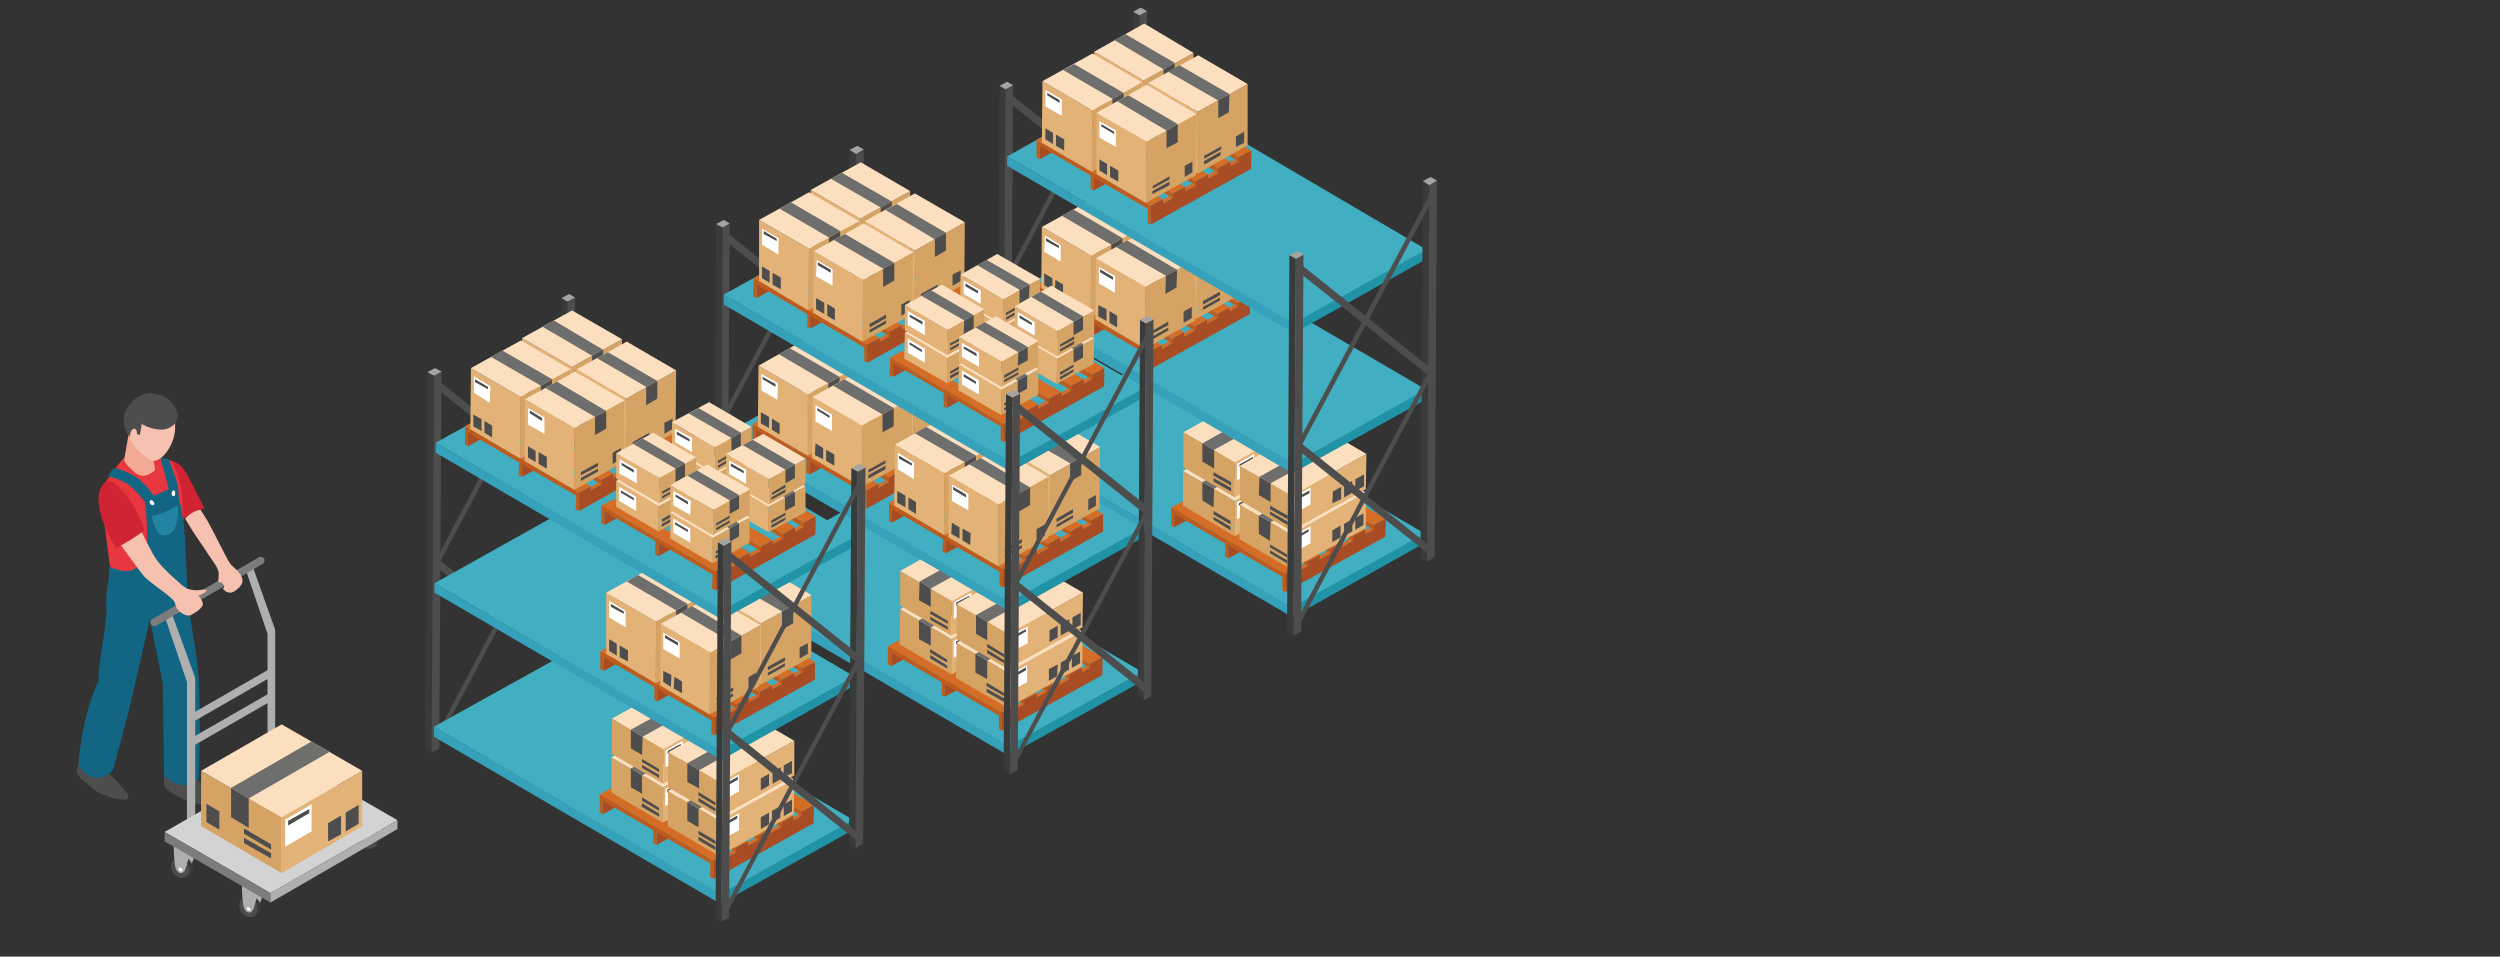 <?xml version="1.0" encoding="UTF-8" standalone="no"?>
<!-- Generator: Adobe Illustrator 22.0.0, SVG Export Plug-In . SVG Version: 6.00 Build 0)  -->
<svg id="レイヤー_1" style="enable-background:new 0 0 425.2 162.7" xmlns="http://www.w3.org/2000/svg" xml:space="preserve" viewBox="0 0 425.2 162.7" version="1.1" y="0px" x="0px" xmlns:xlink="http://www.w3.org/1999/xlink">
<rect x="0" y="0" width="425.2" height="162.7" fill="#333333" stroke="none"/>
<style type="text/css">
	.st0{fill:#4E4D4D;}
	.st1{fill:#126684;}
	.st2{fill:#D02334;}
	.st3{fill:#E8373E;}
	.st4{fill:#F4A994;}
	.st5{fill:#F7C1B0;}
	.st6{fill:#FFFFFF;}
	.st7{fill:#2184A0;}
	.st8{fill:#AFAFAF;}
	.st9{fill:#393A3A;}
	.st10{fill:#D3D3D3;}
	.st11{fill:#7C7C7D;}
	.st12{fill:#D5A363;}
	.st13{fill:#E2B277;}
	.st14{fill:#FCDFBF;}
	.st15{fill:#6E6E6D;}
	.st16{fill:#A4A4A3;}
	.st17{fill:#41AEC1;}
	.st18{fill:#2193A6;}
	.st19{fill:#35A1BA;}
	.st20{fill:#D66D26;}
	.st21{fill:#A84D23;}
	.st22{fill:#BE5C1D;}
</style>
	<path class="st0" d="m33 132s0.8 0.9 2 2c1 1 1.4 1.3 2.3 2.2 0.6 0.5 0.1 1.1-1 1-0.9 0-3.1-0.5-4.3-0.9-0.8-0.3-2.4-1.2-3.2-1.7s-0.9-1.2-0.9-1.2v-1.7l5.1 0.3z"/>
	<path class="st0" d="m17.7 130.5s0.5 0.8 1.7 1.9c1 1 1.3 1.4 2.3 2.6 0.2 0.3 0.3 1.1-0.7 1-0.9 0-2.4-0.4-3.6-0.9-1.4-0.5-2.5-1.9-3.3-2.4s-1.1-1.6-1.1-1.6l0.5-1.7 4.2 1.1z"/>
	<path class="st1" d="m18.1 103.2c-0.4-6.2 3-9.4 3-9.4-0.3-2.1 9.4 0.8 9.4 0.8s2.1 11.2 2.9 17.1c1 6.7 0.4 20.4 0.4 20.4s-0.1 1.5-2.6 1.4c-1.9 0-3.3-1.7-3.3-1.7l-0.2-15.5-2.2-11s-2.1 9-2.8 12.2c-0.7 3.4-3.5 13.5-3.5 13.5s-1.8 2.1-4 0.9c-2.2-1.1-1.8-2.4-1.8-2.4s0.4-7.2 3.3-13.6c0.2-4.8 1.6-9.9 1.4-12.7z"/>
	<path class="st2" d="m29.2 78.4s1.4-0.1 2.8 2.6 2.8 5.5 2.8 5.5-2.1 0.3-4.3 2.4c-3.1-2.8-3.6-9.2-1.3-10.5z"/>
	<path class="st3" d="m29.2 78.4s0.8 1.5 1.5 4.2 0.5 15.5 0.5 15.5-2.9 2.1-7.9 1.7c-2.9-0.2-4.4-2.1-4.4-2.1s-1.8-12.5-1.5-14.2c0.2-1.8 4-6 4-6s4.8-0.3 7.8 0.9z"/>
	<path class="st1" d="m25.2 86.2s-2.1-3.2-3.9-4.1c-1.7-0.9-2.9-1.1-2.9-1.1s0.6-1.3 1-1.4c0.7 0.1 1.4 0.3 3 1.1s3.2 2.7 3.9 3.9c1.4 2.3-0.1 3-1.1 1.6z"/>
	<path class="st1" d="m28.7 78.2s1.4 3.3 1.6 4.9-0.2 2.1-0.8 2.2c-0.6 0.1-0.7-1.1-0.9-2.4-0.2-1.2-1.4-5.2-1.4-5.2l1.5 0.5z"/>
	<path class="st1" d="m18.6 96.3s1.7 1 3.2 0.8c1.4-0.1 3.3-1.5 3.2-5.8 0-4.3-0.4-6.3-0.4-6.3l5.2-2.3s1.4 3.3 1.7 9.7 0.4 8.6 0.4 8.6-5.6 0.3-8.8 0-4.7-1.3-4.7-1.3l0.2-3.4z"/>
	<path class="st4" d="m25.8 76.6l0.6 3.3s-1.7 1.9-3.4 0.5-1.9-2.1-1.9-2.1l0.8-4.6 3.9 2.9z"/>
	<path class="st5" d="m22.1 74.4c0.6 1.9 2.7 3.5 3.6 3.9 1.8 0.8 5.1-3.8 3.8-7.4-1.2-3.5-4.6-3.1-6-2-1.1 0.7-2.1 3.3-1.4 5.5z"/>
	<path class="st0" d="m29.8 72c-0.6 0.6-1.4 1.3-3.2 1-1.4-0.2-2.5-0.9-2.5-0.9l-0.3 1.9s-0.3-0.1-0.5-0.2c0-0.8-0.3-1-0.7-0.8-0.5 0.3-0.5 1.3-0.5 1.3s-1.4-1.4-1-3.6c0.3-1.4 2.1-4 4.7-3.8s4 1.9 4.4 3.4c0.1 0.8-0.2 1.4-0.4 1.7z"/>
	<path class="st6" d="m29.2 83.9c0 0.3 0.1 0.5 0.3 0.5s0.3-0.2 0.3-0.5-0.1-0.5-0.3-0.5c-0.1 0-0.3 0.2-0.3 0.5z"/>
	<path class="st6" d="m26.1 85.3c0.2 0.2 0.2 0.5 0 0.6-0.1 0.1-0.4 0-0.5-0.2-0.2-0.2-0.2-0.5 0-0.6 0.1-0.1 0.3 0 0.5 0.2z"/>
	<path class="st7" d="m30.2 86c0.2 1.1 0.1 4.5-1.8 5-1.7 0.5-2.2-1.6-2.6-3.2 2.3-0.5 4.4-1.8 4.4-1.8z"/>
		<path class="st8" d="m44.8 151.8s-0.2 1-0.6 1.8c-0.3 0.8-1.2 0.8-1.6 0.3-0.5-0.5-0.5-1.1-0.6-2.3-0.1-1.5 0-1.4 0-1.4l2.8 1.6z"/>
			<path class="st9" d="m41.3 153.5c-0.1 0.9 0.5 1.8 1.3 2.1 0.9 0.3 1.7-0.2 1.8-1 0.1-0.9-0.5-1.8-1.3-2.1-0.8-0.4-1.6 0.1-1.8 1z"/>
			<polygon points="43.2 155.9 43.9 155.5 42.1 152.5 41.3 152.9" class="st9"/>
			<path class="st0" d="m40.7 153.8c-0.1 0.9 0.5 1.8 1.3 2.1 0.9 0.3 1.7-0.2 1.8-1 0.1-0.9-0.5-1.8-1.3-2.1-0.9-0.3-1.7 0.2-1.8 1z"/>
		<path class="st8" d="m43.8 152.1s-0.4 1.7-0.7 2.5-1 0.7-1.3 0.3c-0.5-0.5-0.5-1.6-0.6-2.7-0.1-1.4 0-1.9 0-1.9l2.6 1.8z"/>
		<path class="st6" d="m42 154.5c0 0.2 0.1 0.3 0.3 0.4s0.3 0 0.3-0.2-0.1-0.3-0.3-0.4c-0.2-0.1-0.3 0-0.3 0.2z"/>
		<path class="st8" d="m65.1 140.1s-0.2 1-0.6 1.8c-0.3 0.8-1.2 0.8-1.6 0.3-0.5-0.5-0.5-1.1-0.6-2.3-0.1-1.5 0-1.4 0-1.4l2.8 1.6z"/>
			<path class="st9" d="m61.7 141.8c-0.1 0.9 0.5 1.8 1.3 2.1 0.9 0.3 1.7-0.2 1.8-1 0.1-0.9-0.5-1.8-1.3-2.1s-1.7 0.1-1.8 1z"/>
			<polygon points="63.5 144.2 64.2 143.8 62.4 140.8 61.6 141.2" class="st9"/>
			<path class="st0" d="m61 142.2c-0.1 0.9 0.5 1.8 1.3 2.1 0.9 0.3 1.7-0.2 1.8-1 0.1-0.9-0.5-1.8-1.3-2.1-0.9-0.3-1.7 0.1-1.8 1z"/>
		<path class="st8" d="m64.1 140.4s-0.4 1.7-0.7 2.5-1 0.7-1.3 0.3c-0.5-0.5-0.5-1.6-0.6-2.7-0.1-1.4 0-1.9 0-1.9l2.6 1.8z"/>
		<path class="st6" d="m62.3 142.8c0 0.2 0.1 0.3 0.3 0.4s0.3 0 0.3-0.2-0.1-0.3-0.3-0.4c-0.1-0.1-0.3 0-0.3 0.2z"/>
		<path class="st8" d="m33.2 145.1s-0.2 1-0.6 1.8c-0.3 0.8-1.2 0.8-1.6 0.3-0.5-0.5-0.5-1.1-0.6-2.3-0.1-1.5 0-1.4 0-1.4l2.8 1.6z"/>
			<path class="st9" d="m29.7 146.8c-0.1 0.9 0.5 1.8 1.3 2.1 0.9 0.3 1.7-0.2 1.8-1 0.1-0.9-0.5-1.8-1.3-2.1s-1.6 0.1-1.8 1z"/>
			<polygon points="31.6 149.2 32.3 148.8 30.5 145.8 29.7 146.2" class="st9"/>
			<path class="st0" d="m29.1 147.1c-0.1 0.9 0.5 1.8 1.3 2.1 0.9 0.3 1.7-0.2 1.8-1 0.1-0.9-0.5-1.8-1.3-2.1-0.9-0.3-1.7 0.2-1.8 1z"/>
		<path class="st8" d="m32.2 145.4s-0.4 1.7-0.7 2.5-1 0.7-1.3 0.3c-0.5-0.5-0.5-1.6-0.6-2.7-0.1-1.4 0-1.9 0-1.9l2.6 1.8z"/>
		<path class="st6" d="m30.4 147.8c0 0.2 0.1 0.3 0.3 0.4s0.3 0 0.3-0.2-0.1-0.3-0.3-0.4c-0.2-0.1-0.3 0-0.3 0.2z"/>
		<polygon points="45.5 107.8 41.9 97.2 43.1 96.7 46.8 107.1 46.8 133.5 45.5 132.8" class="st8"/>
		<polygon points="29.2 104.3 33.2 115.3 33.2 141.6 31.8 141 31.8 116 28 104.8" class="st8"/>
		<polygon points="28 141.5 46 151.9 67.6 139.5 49.6 129.1" class="st10"/>
		<polygon points="46 151.9 46 153.5 28 143.1 28 141.5" class="st11"/>
		<polygon points="46 153.5 46 151.9 67.6 139.5 67.6 141" class="st8"/>
	<polygon points="32.6 125.5 46 117.8 46 119.3 32.6 127" class="st8"/>
	<polygon points="32.6 121.4 46 113.7 46 115.2 32.6 122.9" class="st8"/>
	<path class="st11" d="m25.9 105.3l15-8.7 3.1-1.8c0.3-0.2 0.7-0.1 0.9 0.2s0.1 0.7-0.2 0.9l-15 8.7-3.1 1.8c-0.3 0.2-0.7 0.1-0.9-0.2-0.3-0.3-0.1-0.7 0.2-0.9z"/>
<path class="st5" d="m23.8 89.9s2 4.2 2.9 5.4c0.8 1.2 4.2 4.3 4.9 4.7 0.3 0.2 1.2 0.4 1.8 0.4s1.2-0.2 1.7-0.1c0.1 0.6-1.4 1-1.4 1s0.7 0.6 0.8 1.4c0.1 0.5-0.9 1.3-2 1.9-0.8 0.4-2-0.5-2.4-1.1-0.4-0.7-0.2-1.1-0.9-1.7-1.3-1.2-4.1-3-4.8-3.9-1-1.2-4.2-5.7-4.2-5.7s0.9-2.9 3.6-2.3z"/>
<path class="st5" d="m34.1 86.7s0.6 0.9 1.2 1.9 3.3 6.5 3.8 7.2 0.9 0.7 1.7 1.8c0.8 1.1 0.4 1.7-0.1 2.3-0.5 0.5-1.1 0.9-1.5 0.9-0.9 0-1.3-0.7-1.3-0.7s0.5-0.2 0-0.8c-0.3-0.4-0.8-0.3-0.8-0.3s0.1-0.8 0.1-1.4c0-1.1-1.3-2.5-1.9-3.5s-2-2.9-2.6-3.9c-0.4-0.6-1.2-2-1.2-2s1.1-1.3 2.6-1.5z"/>
<path class="st2" d="m18 81.9c1-0.8 3.3 2 4.5 3.8s2.1 4.5 2.1 4.5-1.4 1-2.7 1.8c-1.1 0.7-2.2 1.2-2.2 1.2s-5.3-8.4-1.7-11.3z"/>
	<polygon points="47.9 148.5 47.9 139 34.2 131.1 34.2 140.5" class="st12"/>
	<polygon points="47.9 148.5 47.9 139 61.6 131.1 61.6 140.5" class="st13"/>
	<polygon points="61.6 131.1 47.9 139 34.2 131.1 47.9 123.2" class="st14"/>
		<polygon points="39.3 139 42.3 140.8 42.3 135.8 39.3 134" class="st0"/>
		<polygon points="39.3 134 53 126.1 56 127.9 42.3 135.8" class="st15"/>
		<polygon points="46.1 146 46.1 145.1 41.5 142.5 41.5 143.4" class="st0"/>
		<polygon points="46.1 144.5 46.1 143.6 41.5 140.9 41.5 141.8" class="st0"/>
		<polygon points="37.3 138 37.3 141.1 35.1 139.8 35.1 136.7" class="st0"/>
		<polygon points="58.8 138.2 58.8 141.4 61 140.1 61 136.9" class="st0"/>
		<polygon points="55.8 140 55.8 143.1 58 141.9 58 138.7" class="st0"/>
		<polygon points="48.5 139.4 48.5 144 53 141.4 53 136.8" class="st6"/>
		<polygon points="49 140.4 49 139.6 52.6 137.6 52.6 138.3" class="st0"/>
		<polygon points="170.6 79.2 171 15.2 170 14.6 169.6 78.6" class="st9"/>
		<polygon points="170.6 79.2 171.9 78.5 172.3 14.5 171 15.2" class="st0"/>
		<polygon points="193.4 66.6 193.8 2.6 192.7 2 192.3 66" class="st9"/>
		<polygon points="193.4 66.6 194.6 65.9 195.1 1.9 193.8 2.6" class="st0"/>
		<polygon points="170 14.6 171 15.2 172.3 14.5 171.3 13.9" class="st16"/>
		<polygon points="192.7 2 193.8 2.6 195.1 1.9 194 1.3" class="st16"/>
	<polygon points="194.2 64.3 193.4 65.1 171.4 47.6 171.8 46.3" class="st0"/>
	<polygon points="171.4 76.4 171.6 77.6 194.1 35.3 193.6 34.5" class="st0"/>
	<polygon points="194.4 34.1 193.6 35 171.6 17.4 172 16.1" class="st0"/>
	<polygon points="171.6 46.2 171.8 47.4 194.3 5.1 193.7 4.3" class="st0"/>
	<polygon points="193.7 62.2 171 74.9 219.7 103.4 242.4 90.8" class="st17"/>
	<polygon points="219.7 105 219.7 103.3 242.4 90.7 242.4 92.3" class="st18"/>
	<polygon points="171 74.9 171 76.5 219.7 104.9 219.7 103.3" class="st19"/>
			<polygon points="235.1 88.6 218.1 98 218.6 98.4 235.7 88.9" class="st20"/>
			<polygon points="235.7 88.9 218.6 98.4 218.6 100.7 235.6 91.3" class="st21"/>
			<polygon points="218.1 100.4 218.1 98 218.6 98.4 218.6 100.7" class="st22"/>
			<polygon points="216.2 77.5 199.2 87 199.7 87.3 216.8 77.8" class="st20"/>
			<polygon points="216.8 77.8 199.7 87.3 199.7 89.7 216.8 80.2" class="st21"/>
			<polygon points="199.2 89.4 199.2 87 199.7 87.3 199.7 89.7" class="st22"/>
			<polygon points="225.4 82.8 208.4 92.2 208.9 92.6 226 83.1" class="st20"/>
			<polygon points="226 83.1 208.9 92.6 208.9 95 225.9 85.5" class="st21"/>
			<polygon points="208.4 94.6 208.4 92.2 208.9 92.6 208.9 95" class="st22"/>
			<polygon points="218.6 97.6 199.2 86.3 199.2 87.1 218.6 98.4" class="st22"/>
			<polygon points="220.6 96.5 218.6 97.6 199.2 86.3 201.3 85.2" class="st20"/>
			<polygon points="220.6 96.5 218.6 97.6 218.6 99.1 220.6 97.9" class="st21"/>
			<polygon points="222.4 95.5 203 84.1 203 84.9 222.4 96.2" class="st22"/>
			<polygon points="224.5 94.4 222.4 95.5 203 84.1 205 83" class="st20"/>
			<polygon points="224.5 94.4 222.4 95.5 222.4 96.9 224.4 95.8" class="st21"/>
			<polygon points="226.3 93.3 206.8 82 206.8 82.8 226.3 94.1" class="st22"/>
			<polygon points="228.4 92.2 226.3 93.3 206.8 82 208.9 80.9" class="st20"/>
			<polygon points="228.4 92.2 226.3 93.3 226.3 94.8 228.3 93.6" class="st21"/>
			<polygon points="230.1 91.2 210.7 79.9 210.7 80.7 230.1 92" class="st22"/>
			<polygon points="232.2 90.1 230.1 91.2 210.7 79.9 212.7 78.8" class="st20"/>
			<polygon points="232.2 90.1 230.1 91.2 230.1 92.6 232.2 91.5" class="st21"/>
			<polygon points="233.6 89.3 214.1 78 214.1 78.7 233.6 90.1" class="st22"/>
			<polygon points="235.7 88.2 233.6 89.3 214.1 78 216.2 76.9" class="st20"/>
			<polygon points="235.7 88.2 233.6 89.3 233.6 90.7 235.7 89.6" class="st21"/>
		<polygon points="210 91.2 210 85.2 201.2 80.1 201.2 86" class="st12"/>
		<polygon points="210 91.2 210 85.2 222.7 78.1 222.7 84.1" class="st13"/>
		<polygon points="222.7 78.1 210 85.2 201.2 80.1 213.9 73" class="st14"/>
			<polygon points="204.5 85.1 206.4 86.3 206.5 83.1 204.5 82" class="st0"/>
			<polygon points="204.5 82 217.2 74.9 219.1 76.1 206.5 83.1" class="st15"/>
			<polygon points="209.3 90.2 209.3 89.6 206.4 87.9 206.4 88.4" class="st0"/>
			<polygon points="209.3 89.2 209.3 88.6 206.4 86.9 206.4 87.5" class="st0"/>
			<polygon points="220.9 82.4 220.9 84.4 222.3 83.6 222.3 81.6" class="st0"/>
			<polygon points="219 83.4 218.9 85.5 220.4 84.7 220.4 82.7" class="st0"/>
			<polygon points="217 84.5 217 86.5 218.4 85.8 218.4 83.7" class="st0"/>
			<polygon points="210.4 85.4 210.4 88.3 213.3 86.7 213.3 83.8" class="st6"/>
			<polygon points="210.7 86 210.7 85.6 213 84.3 213 84.8" class="st0"/>
		<polygon points="219.6 96.8 219.6 90.9 210.9 85.8 210.8 91.7" class="st12"/>
		<polygon points="219.6 96.8 219.6 90.9 232.3 83.8 232.3 89.8" class="st13"/>
		<polygon points="232.3 83.8 219.6 90.9 210.9 85.8 223.6 78.7" class="st14"/>
			<polygon points="214.1 90.8 216 92 216.1 88.8 214.1 87.7" class="st0"/>
			<polygon points="214.1 87.7 226.8 80.6 228.8 81.7 216.1 88.8" class="st15"/>
			<polygon points="218.9 95.8 218.9 95.3 216 93.6 216 94.1" class="st0"/>
			<polygon points="218.9 94.8 218.9 94.3 216 92.6 216 93.1" class="st0"/>
			<polygon points="230.5 88.1 230.5 90.1 231.9 89.3 231.9 87.3" class="st0"/>
			<polygon points="228.6 89.1 228.6 91.1 230 90.4 230 88.3" class="st0"/>
			<polygon points="226.6 90.2 226.6 92.2 228 91.4 228 89.4" class="st0"/>
			<polygon points="220 91.1 220 94 222.9 92.4 222.9 89.5" class="st6"/>
			<polygon points="220.3 91.7 220.4 91.2 222.6 90 222.6 90.4" class="st0"/>
		<polygon points="210 84.6 210 78.6 201.3 73.5 201.3 79.5" class="st12"/>
		<polygon points="210 84.6 210 78.6 222.7 71.5 222.7 77.5" class="st13"/>
		<polygon points="222.7 71.5 210 78.6 201.3 73.5 214 66.4" class="st14"/>
			<polygon points="204.5 78.5 206.5 79.7 206.5 76.5 204.5 75.4" class="st0"/>
			<polygon points="204.5 75.4 217.2 68.3 219.2 69.5 206.5 76.5" class="st15"/>
			<polygon points="209.4 83.6 209.4 83 206.4 81.3 206.4 81.9" class="st0"/>
			<polygon points="209.4 82.6 209.4 82 206.4 80.3 206.4 80.9" class="st0"/>
			<polygon points="220.9 75.8 220.9 77.8 222.3 77 222.4 75" class="st0"/>
			<polygon points="219 76.9 219 78.9 220.4 78.1 220.4 76.1" class="st0"/>
			<polygon points="217 77.9 217 80 218.4 79.2 218.5 77.2" class="st0"/>
			<polygon points="210.4 78.9 210.4 81.7 213.3 80.1 213.3 77.2" class="st6"/>
			<polygon points="210.8 79.4 210.8 79 213.1 77.7 213.1 78.2" class="st0"/>
		<polygon points="219.6 90.3 219.7 84.3 210.9 79.2 210.9 85.1" class="st12"/>
		<polygon points="219.6 90.3 219.7 84.3 232.4 77.2 232.3 83.2" class="st13"/>
		<polygon points="232.4 77.2 219.7 84.3 210.9 79.2 223.6 72.1" class="st14"/>
			<polygon points="214.1 84.2 216.1 85.4 216.1 82.2 214.2 81.1" class="st0"/>
			<polygon points="214.2 81.1 226.8 74 228.8 75.2 216.1 82.2" class="st15"/>
			<polygon points="219 89.3 219 88.7 216 87 216 87.5" class="st0"/>
			<polygon points="219 88.3 219 87.7 216 86 216 86.6" class="st0"/>
			<polygon points="230.5 81.5 230.5 83.5 232 82.7 232 80.7" class="st0"/>
			<polygon points="228.6 82.5 228.6 84.6 230 83.8 230 81.8" class="st0"/>
			<polygon points="226.7 83.6 226.6 85.6 228.1 84.9 228.1 82.8" class="st0"/>
			<polygon points="220 84.5 220 87.4 222.9 85.8 222.9 82.9" class="st6"/>
			<polygon points="220.4 85.1 220.4 84.7 222.7 83.4 222.7 83.9" class="st0"/>
	<polygon points="193.8 37.8 171.2 50.4 219.9 79 242.6 66.3" class="st17"/>
	<polygon points="219.8 80.5 219.9 78.9 242.6 66.2 242.6 67.9" class="st18"/>
	<polygon points="171.2 50.4 171.1 52.1 219.8 80.5 219.9 78.8" class="st19"/>
			<polygon points="212 50.7 195 60.2 195.6 60.5 212.6 51" class="st20"/>
			<polygon points="212.6 51 195.6 60.5 195.5 62.9 212.6 53.4" class="st21"/>
			<polygon points="195 62.6 195 60.2 195.6 60.5 195.5 62.9" class="st22"/>
			<polygon points="193.2 39.7 176.2 49.2 176.7 49.5 193.8 40" class="st20"/>
			<polygon points="193.8 40 176.7 49.5 176.7 51.9 193.7 42.4" class="st21"/>
			<polygon points="176.2 51.6 176.2 49.2 176.7 49.5 176.7 51.9" class="st22"/>
			<polygon points="202.3 45 185.3 54.4 185.9 54.7 202.9 45.3" class="st20"/>
			<polygon points="202.9 45.3 185.9 54.7 185.8 57.1 202.9 47.6" class="st21"/>
			<polygon points="185.3 56.8 185.3 54.4 185.9 54.7 185.8 57.1" class="st22"/>
			<polygon points="195.6 59.8 176.2 48.5 176.2 49.3 195.6 60.6" class="st22"/>
			<polygon points="197.6 58.7 195.6 59.8 176.2 48.5 178.2 47.4" class="st20"/>
			<polygon points="197.6 58.7 195.6 59.8 195.6 61.2 197.6 60.1" class="st21"/>
			<polygon points="199.4 57.6 179.9 46.3 179.9 47.1 199.4 58.4" class="st22"/>
			<polygon points="201.4 56.5 199.4 57.6 179.9 46.3 182 45.2" class="st20"/>
			<polygon points="201.4 56.5 199.4 57.6 199.4 59.1 201.4 57.9" class="st21"/>
			<polygon points="203.3 55.5 183.8 44.2 183.8 44.9 203.3 56.3" class="st22"/>
			<polygon points="205.3 54.4 203.3 55.5 183.8 44.2 185.8 43.1" class="st20"/>
			<polygon points="205.3 54.4 203.3 55.5 203.3 56.9 205.3 55.8" class="st21"/>
			<polygon points="207.1 53.4 187.6 42.1 187.6 42.8 207.1 54.1" class="st22"/>
			<polygon points="209.1 52.3 207.1 53.4 187.6 42.1 189.7 41" class="st20"/>
			<polygon points="209.1 52.3 207.1 53.4 207.1 54.8 209.1 53.6" class="st21"/>
			<polygon points="210.6 51.5 191.1 40.1 191.1 40.9 210.6 52.2" class="st22"/>
			<polygon points="212.6 50.4 210.6 51.5 191.1 40.1 193.1 39" class="st20"/>
			<polygon points="212.6 50.4 210.6 51.5 210.6 52.9 212.6 51.8" class="st21"/>
		<polygon points="194.3 48.9 194.3 38.4 202.8 33.7 202.8 44.1" class="st12"/>
		<polygon points="194.3 48.9 194.3 38.4 185.9 33.5 185.8 43.9" class="st13"/>
		<polygon points="185.9 33.5 194.3 38.4 202.8 33.7 194.4 28.8" class="st14"/>
			<polygon points="199.7 38.5 197.8 39.6 197.8 36.5 199.7 35.5" class="st0"/>
			<polygon points="199.7 35.5 191.3 30.5 189.4 31.6 197.8 36.5" class="st15"/>
			<polygon points="195.4 47.4 195.4 46.9 198.3 45.3 198.3 45.8" class="st0"/>
			<polygon points="195.4 46.4 195.4 45.9 198.3 44.3 198.3 44.9" class="st0"/>
			<polygon points="200.8 42.6 200.8 44.5 202.2 43.7 202.2 41.8" class="st0"/>
			<polygon points="187.7 42.2 187.7 44.2 186.4 43.4 186.4 41.5" class="st0"/>
			<polygon points="189.6 43.3 189.6 45.3 188.2 44.5 188.2 42.5" class="st0"/>
			<polygon points="189.2 36.6 189.2 39.4 186.4 37.8 186.4 35" class="st6"/>
			<polygon points="188.8 37.2 188.8 36.7 186.7 35.4 186.7 35.9" class="st0"/>
		<polygon points="203.5 54.2 203.6 43.8 212.1 39 212 49.5" class="st12"/>
		<polygon points="203.5 54.2 203.6 43.8 195.1 38.8 195.1 49.3" class="st13"/>
		<polygon points="195.1 38.8 203.6 43.8 212.1 39 203.6 34.1" class="st14"/>
			<polygon points="208.9 43.8 207 44.9 207 41.8 208.9 40.8" class="st0"/>
			<polygon points="208.9 40.8 200.5 35.9 198.6 36.9 207 41.8" class="st15"/>
			<polygon points="204.6 52.7 204.6 52.2 207.5 50.6 207.5 51.1" class="st0"/>
			<polygon points="204.6 51.8 204.6 51.2 207.5 49.6 207.5 50.2" class="st0"/>
			<polygon points="210.1 47.9 210.1 49.8 211.4 49 211.4 47.1" class="st0"/>
			<polygon points="196.9 47.6 196.9 49.5 195.6 48.7 195.6 46.8" class="st0"/>
			<polygon points="198.8 48.6 198.8 50.6 197.4 49.8 197.4 47.9" class="st0"/>
			<polygon points="198.4 41.9 198.4 44.7 195.6 43.1 195.6 40.3" class="st6"/>
			<polygon points="198.1 42.5 198.1 42 195.9 40.7 195.9 41.2" class="st0"/>
		<polygon points="185.5 54 185.6 43.5 194.1 38.8 194 49.2" class="st12"/>
		<polygon points="185.5 54 185.6 43.5 177.2 38.6 177.1 49" class="st13"/>
		<polygon points="177.2 38.6 185.6 43.5 194.1 38.8 185.7 33.9" class="st14"/>
			<polygon points="190.9 43.6 189 44.6 189 41.6 190.9 40.5" class="st0"/>
			<polygon points="190.9 40.5 182.5 35.6 180.6 36.7 189 41.6" class="st15"/>
			<polygon points="186.7 52.5 186.7 51.9 189.5 50.3 189.5 50.9" class="st0"/>
			<polygon points="186.7 51.5 186.7 51 189.5 49.4 189.5 49.9" class="st0"/>
			<polygon points="192.1 47.7 192.1 49.5 193.4 48.8 193.5 46.9" class="st0"/>
			<polygon points="179 47.3 179 49.3 177.6 48.5 177.6 46.5" class="st0"/>
			<polygon points="180.8 48.4 180.8 50.3 179.4 49.6 179.5 47.6" class="st0"/>
			<polygon points="180.4 41.7 180.4 44.5 177.6 42.8 177.7 40" class="st6"/>
			<polygon points="180.1 42.2 180.1 41.8 177.9 40.5 177.9 41" class="st0"/>
		<polygon points="194.8 59.3 194.8 48.8 203.3 44.1 203.3 54.5" class="st12"/>
		<polygon points="194.8 59.3 194.8 48.8 186.4 43.9 186.3 54.3" class="st13"/>
		<polygon points="186.4 43.9 194.8 48.8 203.3 44.1 194.9 39.2" class="st14"/>
			<polygon points="200.1 48.9 198.2 50 198.3 46.9 200.2 45.9" class="st0"/>
			<polygon points="200.2 45.9 191.7 40.9 189.8 42 198.3 46.9" class="st15"/>
			<polygon points="195.9 57.8 195.9 57.3 198.7 55.7 198.7 56.2" class="st0"/>
			<polygon points="195.9 56.8 195.9 56.3 198.7 54.7 198.7 55.3" class="st0"/>
			<polygon points="201.3 53 201.3 54.9 202.7 54.1 202.7 52.2" class="st0"/>
			<polygon points="188.2 52.6 188.2 54.6 186.8 53.8 186.8 51.9" class="st0"/>
			<polygon points="190 53.7 190 55.7 188.7 54.9 188.7 52.9" class="st0"/>
			<polygon points="189.7 47 189.6 49.8 186.9 48.2 186.9 45.4" class="st6"/>
			<polygon points="189.3 47.6 189.3 47.1 187.1 45.8 187.1 46.3" class="st0"/>
	<polygon points="194 13.9 171.3 26.6 220 55.1 242.7 42.5" class="st17"/>
	<polygon points="220 56.7 220 55 242.7 42.4 242.7 44" class="st18"/>
	<polygon points="171.3 26.6 171.3 28.2 220 56.6 220 55" class="st19"/>
			<polygon points="212.2 26 195.2 35.4 195.7 35.8 212.8 26.3" class="st20"/>
			<polygon points="212.8 26.3 195.7 35.8 195.7 38.2 212.8 28.7" class="st21"/>
			<polygon points="195.2 37.9 195.2 35.4 195.7 35.8 195.7 38.2" class="st22"/>
			<polygon points="193.3 15 176.3 24.4 176.9 24.7 193.9 15.3" class="st20"/>
			<polygon points="193.9 15.3 176.9 24.7 176.8 27.1 193.9 17.6" class="st21"/>
			<polygon points="176.3 26.8 176.3 24.4 176.9 24.7 176.8 27.1" class="st22"/>
			<polygon points="202.5 20.2 185.5 29.7 186 30 203.1 20.5" class="st20"/>
			<polygon points="203.1 20.5 186 30 186 32.4 203.1 22.9" class="st21"/>
			<polygon points="185.5 32.1 185.5 29.7 186 30 186 32.4" class="st22"/>
			<polygon points="195.7 35 176.3 23.8 176.3 24.5 195.7 35.8" class="st22"/>
			<polygon points="197.8 33.9 195.7 35 176.3 23.8 178.4 22.7" class="st20"/>
			<polygon points="197.8 33.9 195.7 35 195.7 36.5 197.8 35.3" class="st21"/>
			<polygon points="199.5 32.9 180.1 21.5 180.1 22.3 199.5 33.7" class="st22"/>
			<polygon points="201.6 31.8 199.5 32.9 180.1 21.5 182.1 20.4" class="st20"/>
			<polygon points="201.6 31.8 199.5 32.9 199.5 34.3 201.6 33.2" class="st21"/>
			<polygon points="203.4 30.8 183.9 19.4 183.9 20.2 203.4 31.5" class="st22"/>
			<polygon points="205.5 29.7 203.4 30.8 183.9 19.4 186 18.3" class="st20"/>
			<polygon points="205.5 29.7 203.4 30.8 203.4 32.2 205.5 31.1" class="st21"/>
			<polygon points="207.2 28.6 187.8 17.3 187.8 18.1 207.2 29.4" class="st22"/>
			<polygon points="209.3 27.5 207.2 28.6 187.8 17.3 189.8 16.2" class="st20"/>
			<polygon points="209.3 27.5 207.2 28.6 207.2 30 209.3 28.9" class="st21"/>
			<polygon points="210.7 26.7 191.2 15.4 191.2 16.1 210.7 27.5" class="st22"/>
			<polygon points="212.8 25.6 210.7 26.7 191.2 15.4 193.3 14.3" class="st20"/>
			<polygon points="212.8 25.6 210.7 26.7 210.7 28.1 212.8 27" class="st21"/>
		<polygon points="194.4 24.1 194.5 13.7 203 9 202.9 19.4" class="st12"/>
		<polygon points="194.4 24.1 194.5 13.7 186.1 8.8 186 19.2" class="st13"/>
		<polygon points="186.1 8.8 194.5 13.7 203 9 194.6 4" class="st14"/>
			<polygon points="199.8 13.8 197.9 14.8 197.9 11.8 199.8 10.7" class="st0"/>
			<polygon points="199.8 10.7 191.4 5.8 189.5 6.8 197.9 11.8" class="st15"/>
			<polygon points="195.6 22.6 195.6 22.1 198.4 20.5 198.4 21.1" class="st0"/>
			<polygon points="195.6 21.7 195.6 21.2 198.4 19.6 198.4 20.1" class="st0"/>
			<polygon points="201 17.8 201 19.7 202.3 18.9 202.4 17.1" class="st0"/>
			<polygon points="187.9 17.5 187.9 19.4 186.5 18.6 186.5 16.7" class="st0"/>
			<polygon points="189.7 18.6 189.7 20.5 188.4 19.7 188.4 17.8" class="st0"/>
			<polygon points="189.3 11.8 189.3 14.6 186.5 13 186.6 10.2" class="st6"/>
			<polygon points="189 12.4 189 11.9 186.8 10.7 186.8 11.1" class="st0"/>
		<polygon points="203.7 29.5 203.7 19 212.2 14.3 212.2 24.7" class="st12"/>
		<polygon points="203.7 29.5 203.7 19 195.3 14.1 195.2 24.5" class="st13"/>
		<polygon points="195.3 14.1 203.7 19 212.2 14.3 203.8 9.4" class="st14"/>
			<polygon points="209 19.1 207.2 20.1 207.2 17.1 209.1 16" class="st0"/>
			<polygon points="209.1 16 200.6 11.1 198.7 12.2 207.2 17.1" class="st15"/>
			<polygon points="204.8 28 204.8 27.4 207.6 25.8 207.6 26.4" class="st0"/>
			<polygon points="204.8 27 204.8 26.5 207.7 24.9 207.7 25.4" class="st0"/>
			<polygon points="210.2 23.2 210.2 25 211.6 24.3 211.6 22.4" class="st0"/>
			<polygon points="197.1 22.8 197.1 24.8 195.7 24 195.7 22" class="st0"/>
			<polygon points="198.9 23.9 198.9 25.8 197.6 25 197.6 23.1" class="st0"/>
			<polygon points="198.6 17.2 198.6 19.9 195.8 18.3 195.8 15.5" class="st6"/>
			<polygon points="198.2 17.7 198.2 17.3 196 16 196 16.4" class="st0"/>
		<polygon points="185.7 29.2 185.8 18.8 194.2 14 194.2 24.5" class="st12"/>
		<polygon points="185.7 29.2 185.8 18.8 177.3 13.8 177.2 24.3" class="st13"/>
		<polygon points="177.3 13.8 185.8 18.8 194.2 14 185.8 9.1" class="st14"/>
			<polygon points="191.1 18.8 189.2 19.9 189.2 16.8 191.1 15.8" class="st0"/>
			<polygon points="191.1 15.8 182.7 10.9 180.8 11.9 189.2 16.8" class="st15"/>
			<polygon points="186.8 27.7 186.8 27.2 189.7 25.6 189.7 26.1" class="st0"/>
			<polygon points="186.8 26.8 186.8 26.2 189.7 24.6 189.7 25.2" class="st0"/>
			<polygon points="192.2 22.9 192.2 24.8 193.6 24 193.6 22.2" class="st0"/>
			<polygon points="179.1 22.6 179.1 24.5 177.8 23.7 177.8 21.8" class="st0"/>
			<polygon points="181 23.7 181 25.6 179.6 24.8 179.6 22.9" class="st0"/>
			<polygon points="180.6 16.9 180.6 19.7 177.8 18.1 177.8 15.3" class="st6"/>
			<polygon points="180.2 17.5 180.2 17 178.1 15.8 178.1 16.2" class="st0"/>
		<polygon points="194.9 34.5 195 24.1 203.5 19.4 203.4 29.8" class="st12"/>
		<polygon points="194.9 34.5 195 24.1 186.5 19.2 186.5 29.6" class="st13"/>
		<polygon points="186.5 19.2 195 24.1 203.5 19.4 195 14.4" class="st14"/>
			<polygon points="200.3 24.2 198.4 25.2 198.4 22.2 200.3 21.1" class="st0"/>
			<polygon points="200.3 21.1 191.9 16.2 190 17.2 198.4 22.2" class="st15"/>
			<polygon points="196 33 196 32.5 198.9 30.9 198.9 31.5" class="st0"/>
			<polygon points="196 32.1 196.1 31.6 198.9 30 198.9 30.5" class="st0"/>
			<polygon points="201.5 28.2 201.5 30.1 202.8 29.3 202.8 27.5" class="st0"/>
			<polygon points="188.3 27.9 188.3 29.8 187 29 187 27.1" class="st0"/>
			<polygon points="190.2 29 190.2 30.9 188.8 30.1 188.8 28.2" class="st0"/>
			<polygon points="189.8 22.2 189.8 25 187 23.4 187 20.6" class="st6"/>
			<polygon points="189.5 22.8 189.5 22.4 187.3 21.1 187.3 21.5" class="st0"/>
		<polygon points="220 108.1 220.4 44 219.3 43.4 218.9 107.5" class="st9"/>
		<polygon points="220 108.1 221.3 107.4 221.7 43.3 220.4 44" class="st0"/>
		<polygon points="242.7 95.5 243.1 31.5 242 30.8 241.6 94.9" class="st9"/>
		<polygon points="242.7 95.5 244 94.8 244.4 30.7 243.1 31.5" class="st0"/>
		<polygon points="219.3 43.4 220.4 44 221.7 43.3 220.6 42.7" class="st16"/>
		<polygon points="242 30.8 243.1 31.5 244.4 30.7 243.3 30.1" class="st16"/>
	<polygon points="243.6 93.2 242.7 94 220.7 76.5 221.1 75.2" class="st0"/>
	<polygon points="220.7 105.2 220.9 106.5 243.4 64.1 242.9 63.4" class="st0"/>
	<polygon points="243.8 63 242.9 63.8 220.9 46.3 221.3 45" class="st0"/>
	<polygon points="220.9 75 221.1 76.3 243.6 34 243.1 33.2" class="st0"/>
		<polygon points="122.5 102.8 122.9 38.7 121.8 38.1 121.4 102.2" class="st9"/>
		<polygon points="122.5 102.8 123.7 102.1 124.1 38 122.9 38.7" class="st0"/>
		<polygon points="145.2 90.2 145.6 26.2 144.5 25.5 144.1 89.6" class="st9"/>
		<polygon points="145.2 90.2 146.5 89.5 146.9 25.4 145.6 26.2" class="st0"/>
		<polygon points="121.8 38.1 122.9 38.7 124.1 38 123.1 37.4" class="st16"/>
		<polygon points="144.5 25.5 145.6 26.2 146.9 25.4 145.8 24.8" class="st16"/>
	<polygon points="146.1 87.9 145.2 88.7 123.2 71.2 123.6 69.9" class="st0"/>
	<polygon points="123.2 99.9 123.4 101.2 145.9 58.8 145.4 58.1" class="st0"/>
	<polygon points="146.3 57.7 145.4 58.5 123.4 41 123.8 39.7" class="st0"/>
	<polygon points="123.4 69.7 123.6 71 146.1 28.7 145.6 27.9" class="st0"/>
	<polygon points="145.5 85.8 122.8 98.4 171.5 127 194.3 114.3" class="st17"/>
	<polygon points="171.5 128.5 171.5 126.9 194.3 114.3 194.2 115.9" class="st18"/>
	<polygon points="122.8 98.4 122.8 100.1 171.5 128.5 171.5 126.8" class="st19"/>
			<polygon points="186.9 112.1 169.9 121.6 170.4 121.9 187.5 112.4" class="st20"/>
			<polygon points="187.5 112.4 170.4 121.9 170.4 124.3 187.5 114.8" class="st21"/>
			<polygon points="169.9 124 169.9 121.6 170.4 121.9 170.4 124.3" class="st22"/>
			<polygon points="168.1 101.1 151 110.6 151.6 110.9 168.6 101.4" class="st20"/>
			<polygon points="168.6 101.4 151.6 110.9 151.6 113.3 168.6 103.8" class="st21"/>
			<polygon points="151 113 151 110.6 151.6 110.9 151.6 113.3" class="st22"/>
			<polygon points="177.2 106.3 160.2 115.8 160.7 116.1 177.8 106.7" class="st20"/>
			<polygon points="177.8 106.7 160.7 116.1 160.7 118.5 177.8 109" class="st21"/>
			<polygon points="160.2 118.2 160.2 115.8 160.7 116.1 160.7 118.5" class="st22"/>
			<polygon points="170.4 121.2 151 109.9 151 110.7 170.4 122" class="st22"/>
			<polygon points="172.5 120.1 170.4 121.2 151 109.9 153.1 108.8" class="st20"/>
			<polygon points="172.5 120.1 170.4 121.2 170.4 122.6 172.5 121.5" class="st21"/>
			<polygon points="174.2 119 154.8 107.7 154.8 108.5 174.2 119.8" class="st22"/>
			<polygon points="176.3 117.9 174.2 119 154.8 107.7 156.8 106.6" class="st20"/>
			<polygon points="176.3 117.9 174.2 119 174.2 120.5 176.3 119.3" class="st21"/>
			<polygon points="178.1 116.9 158.7 105.5 158.6 106.3 178.1 117.7" class="st22"/>
			<polygon points="180.2 115.8 178.1 116.9 158.7 105.5 160.7 104.4" class="st20"/>
			<polygon points="180.2 115.8 178.1 116.9 178.1 118.3 180.2 117.2" class="st21"/>
			<polygon points="181.9 114.7 162.5 103.5 162.5 104.2 181.9 115.5" class="st22"/>
			<polygon points="184 113.6 181.9 114.7 162.5 103.5 164.5 102.4" class="st20"/>
			<polygon points="184 113.6 181.9 114.7 181.9 116.2 184 115" class="st21"/>
			<polygon points="185.4 112.9 166 101.5 166 102.3 185.4 113.6" class="st22"/>
			<polygon points="187.5 111.8 185.4 112.9 166 101.5 168 100.4" class="st20"/>
			<polygon points="187.5 111.8 185.4 112.9 185.4 114.3 187.5 113.1" class="st21"/>
		<polygon points="161.8 114.7 161.8 108.7 153.1 103.6 153 109.6" class="st12"/>
		<polygon points="161.8 114.7 161.8 108.7 174.5 101.7 174.5 107.6" class="st13"/>
		<polygon points="174.5 101.7 161.8 108.7 153.1 103.6 165.8 96.6" class="st14"/>
			<polygon points="156.3 108.7 158.3 109.8 158.3 106.7 156.3 105.5" class="st0"/>
			<polygon points="156.3 105.5 169 98.5 171 99.6 158.3 106.7" class="st15"/>
			<polygon points="161.1 113.7 161.1 113.2 158.2 111.4 158.2 112" class="st0"/>
			<polygon points="161.1 112.7 161.1 112.2 158.2 110.4 158.2 111" class="st0"/>
			<polygon points="172.7 105.9 172.7 107.9 174.1 107.2 174.1 105.1" class="st0"/>
			<polygon points="170.8 107 170.8 109 172.2 108.2 172.2 106.2" class="st0"/>
			<polygon points="168.8 108.1 168.8 110.1 170.2 109.3 170.2 107.3" class="st0"/>
			<polygon points="162.2 109 162.2 111.9 165.1 110.3 165.1 107.4" class="st6"/>
			<polygon points="162.6 109.6 162.6 109.1 164.9 107.9 164.8 108.3" class="st0"/>
		<polygon points="171.4 120.4 171.4 114.4 162.7 109.3 162.6 115.3" class="st12"/>
		<polygon points="171.4 120.4 171.4 114.4 184.1 107.4 184.1 113.3" class="st13"/>
		<polygon points="184.1 107.4 171.4 114.4 162.7 109.3 175.4 102.3" class="st14"/>
			<polygon points="165.9 114.4 167.9 115.5 167.9 112.4 165.9 111.2" class="st0"/>
			<polygon points="165.9 111.2 178.6 104.2 180.6 105.3 167.9 112.4" class="st15"/>
			<polygon points="170.8 119.4 170.8 118.8 167.8 117.1 167.8 117.7" class="st0"/>
			<polygon points="170.8 118.4 170.8 117.9 167.8 116.1 167.8 116.7" class="st0"/>
			<polygon points="182.3 111.6 182.3 113.6 183.7 112.8 183.7 110.8" class="st0"/>
			<polygon points="180.4 112.7 180.4 114.7 181.8 113.9 181.8 111.9" class="st0"/>
			<polygon points="178.4 113.8 178.4 115.8 179.8 115 179.9 113" class="st0"/>
			<polygon points="171.8 114.7 171.8 117.6 174.7 116 174.7 113.1" class="st6"/>
			<polygon points="172.2 115.3 172.2 114.8 174.5 113.5 174.5 114" class="st0"/>
		<polygon points="161.8 108.1 161.9 102.2 153.1 97.1 153.1 103" class="st12"/>
		<polygon points="161.8 108.1 161.9 102.2 174.6 95.1 174.5 101.1" class="st13"/>
		<polygon points="174.6 95.1 161.9 102.2 153.1 97.1 165.8 90" class="st14"/>
			<polygon points="156.3 102.1 158.3 103.2 158.3 100.1 156.4 98.9" class="st0"/>
			<polygon points="156.4 98.9 169.1 91.9 171 93 158.3 100.1" class="st15"/>
			<polygon points="161.2 107.1 161.2 106.6 158.2 104.9 158.2 105.4" class="st0"/>
			<polygon points="161.2 106.1 161.2 105.6 158.3 103.9 158.2 104.4" class="st0"/>
			<polygon points="172.8 99.3 172.7 101.4 174.2 100.6 174.2 98.6" class="st0"/>
			<polygon points="170.8 100.4 170.8 102.4 172.2 101.6 172.2 99.6" class="st0"/>
			<polygon points="168.9 101.5 168.9 103.5 170.3 102.7 170.3 100.7" class="st0"/>
			<polygon points="162.3 102.4 162.2 105.3 165.1 103.7 165.2 100.8" class="st6"/>
			<polygon points="162.6 103 162.6 102.5 164.9 101.3 164.9 101.7" class="st0"/>
		<polygon points="171.4 113.8 171.5 107.8 162.7 102.7 162.7 108.7" class="st12"/>
		<polygon points="171.4 113.8 171.5 107.8 184.2 100.8 184.1 106.7" class="st13"/>
		<polygon points="184.2 100.8 171.5 107.8 162.7 102.7 175.4 95.7" class="st14"/>
			<polygon points="166 107.8 167.9 108.9 167.9 105.8 166 104.6" class="st0"/>
			<polygon points="166 104.6 178.7 97.6 180.6 98.7 167.9 105.8" class="st15"/>
			<polygon points="170.8 112.8 170.8 112.3 167.9 110.5 167.9 111.1" class="st0"/>
			<polygon points="170.8 111.8 170.8 111.3 167.9 109.5 167.9 110.1" class="st0"/>
			<polygon points="182.4 105 182.4 107 183.8 106.3 183.8 104.2" class="st0"/>
			<polygon points="180.4 106.1 180.4 108.1 181.8 107.3 181.9 105.3" class="st0"/>
			<polygon points="178.5 107.2 178.5 109.2 179.9 108.4 179.9 106.4" class="st0"/>
			<polygon points="171.9 108.1 171.8 111 174.8 109.4 174.8 106.5" class="st6"/>
			<polygon points="172.2 108.7 172.2 108.2 174.5 107 174.5 107.4" class="st0"/>
	<polygon points="145.7 61.3 123 74 171.7 102.5 194.4 89.9" class="st17"/>
	<polygon points="171.7 104.1 171.7 102.4 194.4 89.8 194.4 91.4" class="st18"/>
	<polygon points="123 74 123 75.6 171.7 104 171.7 102.4" class="st19"/>
			<polygon points="163.9 74.3 146.9 83.8 147.4 84.1 164.4 74.6" class="st20"/>
			<polygon points="164.4 74.6 147.4 84.1 147.4 86.5 164.4 77" class="st21"/>
			<polygon points="146.8 86.2 146.9 83.8 147.4 84.1 147.4 86.5" class="st22"/>
			<polygon points="145 63.3 128 72.7 128.5 73.1 145.6 63.6" class="st20"/>
			<polygon points="145.6 63.6 128.5 73.1 128.5 75.4 145.6 66" class="st21"/>
			<polygon points="128 75.1 128 72.7 128.5 73.1 128.5 75.4" class="st22"/>
			<polygon points="154.2 68.5 137.2 78 137.7 78.3 154.7 68.8" class="st20"/>
			<polygon points="154.7 68.8 137.7 78.3 137.7 80.7 154.7 71.2" class="st21"/>
			<polygon points="137.1 80.4 137.2 78 137.7 78.3 137.7 80.7" class="st22"/>
			<polygon points="147.4 83.4 128 72.1 128 72.8 147.4 84.1" class="st22"/>
			<polygon points="149.4 82.3 147.4 83.4 128 72.1 130 71" class="st20"/>
			<polygon points="149.4 82.3 147.4 83.4 147.4 84.8 149.4 83.6" class="st21"/>
			<polygon points="151.2 81.2 131.8 69.9 131.8 70.6 151.2 82" class="st22"/>
			<polygon points="153.2 80.1 151.2 81.2 131.8 69.9 133.8 68.8" class="st20"/>
			<polygon points="153.2 80.1 151.2 81.2 151.2 82.6 153.2 81.5" class="st21"/>
			<polygon points="155.1 79.1 135.6 67.7 135.6 68.5 155.1 79.8" class="st22"/>
			<polygon points="157.1 78 155.1 79.1 135.6 67.7 137.6 66.6" class="st20"/>
			<polygon points="157.1 78 155.1 79.1 155.1 80.5 157.1 79.4" class="st21"/>
			<polygon points="158.9 76.9 139.5 65.6 139.5 66.4 158.9 77.7" class="st22"/>
			<polygon points="160.9 75.8 158.9 76.9 139.5 65.6 141.5 64.5" class="st20"/>
			<polygon points="160.9 75.8 158.9 76.9 158.9 78.4 160.9 77.2" class="st21"/>
			<polygon points="162.4 75 142.9 63.7 142.9 64.5 162.4 75.8" class="st22"/>
			<polygon points="164.4 73.9 162.4 75 142.9 63.7 145 62.6" class="st20"/>
			<polygon points="164.4 73.9 162.4 75 162.4 76.5 164.4 75.3" class="st21"/>
		<polygon points="146.1 72.4 146.2 62 154.7 57.3 154.6 67.7" class="st12"/>
		<polygon points="146.1 72.4 146.2 62 137.7 57.1 137.7 67.5" class="st13"/>
		<polygon points="137.7 57.1 146.2 62 154.7 57.3 146.2 52.3" class="st14"/>
			<polygon points="151.5 62.1 149.6 63.1 149.6 60.1 151.5 59" class="st0"/>
			<polygon points="151.5 59 143.1 54.1 141.2 55.2 149.6 60.1" class="st15"/>
			<polygon points="147.2 71 147.2 70.4 150.1 68.8 150.1 69.4" class="st0"/>
			<polygon points="147.2 70 147.2 69.5 150.1 67.9 150.1 68.4" class="st0"/>
			<polygon points="152.7 66.1 152.7 68 154 67.3 154 65.4" class="st0"/>
			<polygon points="139.5 65.8 139.5 67.7 138.2 67 138.2 65" class="st0"/>
			<polygon points="141.4 66.9 141.4 68.8 140 68 140 66.1" class="st0"/>
			<polygon points="141 60.1 141 62.9 138.2 61.3 138.2 58.5" class="st6"/>
			<polygon points="140.7 60.7 140.7 60.3 138.5 59 138.5 59.4" class="st0"/>
		<polygon points="155.3 77.8 155.4 67.3 163.9 62.6 163.8 73" class="st12"/>
		<polygon points="155.3 77.8 155.4 67.3 147 62.4 146.9 72.8" class="st13"/>
		<polygon points="147 62.4 155.4 67.3 163.9 62.6 155.5 57.7" class="st14"/>
			<polygon points="160.7 67.4 158.8 68.4 158.8 65.4 160.7 64.3" class="st0"/>
			<polygon points="160.7 64.3 152.3 59.4 150.4 60.5 158.8 65.4" class="st15"/>
			<polygon points="156.5 76.3 156.5 75.7 159.3 74.2 159.3 74.7" class="st0"/>
			<polygon points="156.5 75.3 156.5 74.8 159.3 73.2 159.3 73.7" class="st0"/>
			<polygon points="161.9 71.5 161.9 73.3 163.2 72.6 163.3 70.7" class="st0"/>
			<polygon points="148.8 71.1 148.8 73.1 147.4 72.3 147.4 70.3" class="st0"/>
			<polygon points="150.6 72.2 150.6 74.1 149.2 73.4 149.3 71.4" class="st0"/>
			<polygon points="150.2 65.5 150.2 68.3 147.4 66.6 147.5 63.8" class="st6"/>
			<polygon points="149.9 66 149.9 65.6 147.7 64.3 147.7 64.8" class="st0"/>
		<polygon points="137.4 77.5 137.4 67.1 145.9 62.3 145.9 72.8" class="st12"/>
		<polygon points="137.4 77.5 137.4 67.1 129 62.2 128.9 72.6" class="st13"/>
		<polygon points="129 62.2 137.4 67.1 145.9 62.3 137.5 57.4" class="st14"/>
			<polygon points="142.7 67.1 140.8 68.2 140.9 65.2 142.8 64.1" class="st0"/>
			<polygon points="142.8 64.1 134.3 59.2 132.4 60.2 140.9 65.2" class="st15"/>
			<polygon points="138.5 76 138.5 75.5 141.3 73.9 141.3 74.5" class="st0"/>
			<polygon points="138.5 75.1 138.5 74.5 141.3 72.9 141.3 73.5" class="st0"/>
			<polygon points="143.9 71.2 143.9 73.1 145.3 72.3 145.3 70.5" class="st0"/>
			<polygon points="130.8 70.9 130.8 72.8 129.4 72 129.4 70.1" class="st0"/>
			<polygon points="132.6 72 132.6 73.9 131.3 73.1 131.3 71.2" class="st0"/>
			<polygon points="132.3 65.2 132.2 68 129.5 66.4 129.5 63.6" class="st6"/>
			<polygon points="131.9 65.8 131.9 65.3 129.7 64.1 129.7 64.5" class="st0"/>
		<polygon points="146.6 82.8 146.6 72.4 155.1 67.7 155.1 78.1" class="st12"/>
		<polygon points="146.6 82.8 146.6 72.4 138.2 67.5 138.1 77.9" class="st13"/>
		<polygon points="138.2 67.5 146.6 72.4 155.1 67.7 146.7 62.8" class="st14"/>
			<polygon points="152 72.5 150.1 73.5 150.1 70.5 152 69.4" class="st0"/>
			<polygon points="152 69.4 143.6 64.5 141.7 65.6 150.1 70.5" class="st15"/>
			<polygon points="147.7 81.4 147.7 80.8 150.6 79.2 150.6 79.8" class="st0"/>
			<polygon points="147.7 80.4 147.7 79.9 150.6 78.3 150.6 78.8" class="st0"/>
			<polygon points="153.1 76.6 153.1 78.4 154.5 77.7 154.5 75.8" class="st0"/>
			<polygon points="140 76.2 140 78.1 138.6 77.4 138.7 75.4" class="st0"/>
			<polygon points="141.9 77.3 141.9 79.2 140.5 78.4 140.5 76.5" class="st0"/>
			<polygon points="141.5 70.5 141.5 73.3 138.7 71.7 138.7 68.9" class="st6"/>
			<polygon points="141.1 71.1 141.1 70.7 139 69.4 139 69.8" class="st0"/>
			<polygon points="187.1 87.7 170 97.2 170.6 97.5 187.6 88.1" class="st20"/>
			<polygon points="187.6 88.1 170.6 97.5 170.6 99.9 187.6 90.4" class="st21"/>
			<polygon points="170 99.6 170 97.2 170.6 97.5 170.6 99.9" class="st22"/>
			<polygon points="168.2 76.7 151.2 86.2 151.7 86.5 168.8 77" class="st20"/>
			<polygon points="168.8 77 151.7 86.5 151.7 88.9 168.8 79.4" class="st21"/>
			<polygon points="151.2 88.6 151.2 86.2 151.7 86.5 151.7 88.9" class="st22"/>
			<polygon points="177.4 82 160.4 91.4 160.9 91.7 177.9 82.3" class="st20"/>
			<polygon points="177.9 82.3 160.9 91.7 160.9 94.1 177.9 84.7" class="st21"/>
			<polygon points="160.3 93.8 160.4 91.4 160.9 91.7 160.9 94.1" class="st22"/>
			<polygon points="170.6 96.8 151.2 85.5 151.2 86.3 170.6 97.6" class="st22"/>
			<polygon points="172.6 95.7 170.6 96.8 151.2 85.5 153.2 84.4" class="st20"/>
			<polygon points="172.6 95.7 170.6 96.8 170.6 98.2 172.6 97.1" class="st21"/>
			<polygon points="174.4 94.6 155 83.3 154.9 84.1 174.4 95.4" class="st22"/>
			<polygon points="176.4 93.5 174.4 94.6 155 83.3 157 82.2" class="st20"/>
			<polygon points="176.4 93.5 174.4 94.6 174.4 96.1 176.4 94.9" class="st21"/>
			<polygon points="178.3 92.5 158.8 81.2 158.8 81.9 178.3 93.3" class="st22"/>
			<polygon points="180.3 91.4 178.3 92.5 158.8 81.2 160.8 80.1" class="st20"/>
			<polygon points="180.3 91.4 178.3 92.5 178.3 94 180.3 92.8" class="st21"/>
			<polygon points="182.1 90.4 162.7 79.1 162.7 79.8 182.1 91.1" class="st22"/>
			<polygon points="184.1 89.3 182.1 90.4 162.7 79.1 164.7 78" class="st20"/>
			<polygon points="184.1 89.3 182.1 90.4 182.1 91.8 184.1 90.7" class="st21"/>
			<polygon points="185.6 88.5 166.1 77.1 166.1 77.9 185.6 89.2" class="st22"/>
			<polygon points="187.6 87.4 185.6 88.5 166.1 77.1 168.1 76" class="st20"/>
			<polygon points="187.6 87.4 185.6 88.5 185.6 89.9 187.6 88.8" class="st21"/>
		<polygon points="169.3 85.9 169.4 75.4 177.9 70.7 177.8 81.1" class="st12"/>
		<polygon points="169.3 85.9 169.4 75.4 160.9 70.5 160.9 81" class="st13"/>
		<polygon points="160.9 70.5 169.4 75.4 177.9 70.7 169.4 65.8" class="st14"/>
			<polygon points="174.7 75.5 172.8 76.6 172.8 73.5 174.7 72.5" class="st0"/>
			<polygon points="174.7 72.5 166.3 67.5 164.4 68.6 172.8 73.5" class="st15"/>
			<polygon points="170.4 84.4 170.4 83.9 173.3 82.3 173.3 82.8" class="st0"/>
			<polygon points="170.4 83.4 170.4 82.9 173.3 81.3 173.3 81.9" class="st0"/>
			<polygon points="175.9 79.6 175.8 81.5 177.2 80.7 177.2 78.8" class="st0"/>
			<polygon points="162.7 79.3 162.7 81.2 161.4 80.4 161.4 78.5" class="st0"/>
			<polygon points="164.6 80.3 164.6 82.3 163.2 81.5 163.2 79.5" class="st0"/>
			<polygon points="164.2 73.6 164.2 76.4 161.4 74.8 161.4 72" class="st6"/>
			<polygon points="163.9 74.2 163.9 73.7 161.7 72.4 161.7 72.9" class="st0"/>
		<polygon points="178.5 91.2 178.6 80.8 187.1 76 187 86.5" class="st12"/>
		<polygon points="178.5 91.2 178.6 80.8 170.2 75.8 170.1 86.3" class="st13"/>
		<polygon points="170.2 75.8 178.6 80.8 187.1 76 178.7 71.1" class="st14"/>
			<polygon points="183.9 80.8 182 81.9 182 78.8 183.9 77.8" class="st0"/>
			<polygon points="183.9 77.8 175.5 72.9 173.6 73.9 182 78.8" class="st15"/>
			<polygon points="179.7 89.7 179.7 89.2 182.5 87.6 182.5 88.1" class="st0"/>
			<polygon points="179.7 88.8 179.7 88.2 182.5 86.6 182.5 87.2" class="st0"/>
			<polygon points="185.1 84.9 185.1 86.8 186.4 86 186.4 84.2" class="st0"/>
			<polygon points="172 84.6 172 86.5 170.6 85.7 170.6 83.8" class="st0"/>
			<polygon points="173.8 85.7 173.8 87.6 172.4 86.8 172.5 84.9" class="st0"/>
			<polygon points="173.4 78.9 173.4 81.7 170.6 80.1 170.6 77.3" class="st6"/>
			<polygon points="173.1 79.5 173.1 79 170.9 77.8 170.9 78.2" class="st0"/>
		<polygon points="160.6 91 160.6 80.5 169.1 75.8 169 86.2" class="st12"/>
		<polygon points="160.6 91 160.6 80.5 152.2 75.6 152.1 86" class="st13"/>
		<polygon points="152.2 75.6 160.6 80.5 169.1 75.8 160.7 70.9" class="st14"/>
			<polygon points="165.9 80.6 164 81.6 164.1 78.6 166 77.5" class="st0"/>
			<polygon points="166 77.5 157.5 72.6 155.6 73.7 164.1 78.6" class="st15"/>
			<polygon points="161.7 89.5 161.7 88.9 164.5 87.4 164.5 87.9" class="st0"/>
			<polygon points="161.7 88.5 161.7 88 164.5 86.4 164.5 86.9" class="st0"/>
			<polygon points="167.1 84.7 167.1 86.5 168.5 85.8 168.5 83.9" class="st0"/>
			<polygon points="154 84.3 154 86.3 152.6 85.5 152.6 83.5" class="st0"/>
			<polygon points="155.8 85.4 155.8 87.4 154.5 86.6 154.5 84.6" class="st0"/>
			<polygon points="155.5 78.7 155.4 81.5 152.7 79.8 152.7 77" class="st6"/>
			<polygon points="155.1 79.2 155.1 78.8 152.9 77.5 152.9 78" class="st0"/>
		<polygon points="169.8 96.3 169.8 85.8 178.3 81.1 178.3 91.5" class="st12"/>
		<polygon points="169.8 96.3 169.8 85.8 161.4 80.9 161.3 91.4" class="st13"/>
		<polygon points="161.4 80.9 169.8 85.8 178.3 81.1 169.9 76.2" class="st14"/>
			<polygon points="175.2 85.9 173.3 87 173.3 83.9 175.2 82.9" class="st0"/>
			<polygon points="175.2 82.9 166.8 77.9 164.9 79 173.3 83.9" class="st15"/>
			<polygon points="170.9 94.8 170.9 94.3 173.8 92.7 173.8 93.2" class="st0"/>
			<polygon points="170.9 93.8 170.9 93.3 173.8 91.7 173.8 92.3" class="st0"/>
			<polygon points="176.3 90 176.3 91.9 177.7 91.1 177.7 89.2" class="st0"/>
			<polygon points="163.2 89.7 163.2 91.6 161.8 90.8 161.9 88.9" class="st0"/>
			<polygon points="165.1 90.7 165 92.7 163.7 91.9 163.7 89.9" class="st0"/>
			<polygon points="164.7 84 164.7 86.8 161.9 85.2 161.9 82.4" class="st6"/>
			<polygon points="164.3 84.6 164.3 84.1 162.1 82.8 162.1 83.3" class="st0"/>
	<polygon points="145.8 37.5 123.1 50.1 171.8 78.7 194.6 66.1" class="st17"/>
	<polygon points="171.8 80.3 171.8 78.6 194.6 66 194.5 67.6" class="st18"/>
	<polygon points="123.1 50.1 123.1 51.8 171.8 80.2 171.8 78.5" class="st19"/>
			<polygon points="164 49.5 147 59 147.5 59.3 164.6 49.9" class="st20"/>
			<polygon points="164.6 49.9 147.5 59.3 147.5 61.7 164.6 52.2" class="st21"/>
			<polygon points="147 61.4 147 59 147.5 59.3 147.5 61.7" class="st22"/>
			<polygon points="145.2 38.5 128.2 48 128.7 48.3 145.7 38.8" class="st20"/>
			<polygon points="145.7 38.8 128.7 48.3 128.7 50.7 145.7 41.2" class="st21"/>
			<polygon points="128.1 50.4 128.2 48 128.7 48.3 128.7 50.7" class="st22"/>
			<polygon points="154.3 43.8 137.3 53.2 137.8 53.6 154.9 44.1" class="st20"/>
			<polygon points="154.9 44.1 137.8 53.6 137.8 55.9 154.9 46.5" class="st21"/>
			<polygon points="137.3 55.6 137.3 53.2 137.8 53.6 137.8 55.9" class="st22"/>
			<polygon points="147.5 58.6 128.2 47.3 128.2 48.1 147.5 59.4" class="st22"/>
			<polygon points="149.6 57.5 147.5 58.6 128.2 47.3 130.2 46.2" class="st20"/>
			<polygon points="149.6 57.5 147.5 58.6 147.5 60 149.6 58.9" class="st21"/>
			<polygon points="151.3 56.4 131.9 45.1 131.9 45.9 151.3 57.2" class="st22"/>
			<polygon points="153.4 55.3 151.3 56.4 131.9 45.1 133.9 44" class="st20"/>
			<polygon points="153.4 55.3 151.3 56.4 151.3 57.9 153.4 56.7" class="st21"/>
			<polygon points="155.2 54.3 135.8 43 135.8 43.7 155.2 55.1" class="st22"/>
			<polygon points="157.3 53.2 155.2 54.3 135.8 43 137.8 41.9" class="st20"/>
			<polygon points="157.3 53.2 155.2 54.3 155.2 55.8 157.3 54.6" class="st21"/>
			<polygon points="159.1 52.2 139.6 40.9 139.6 41.6 159 52.9" class="st22"/>
			<polygon points="161.1 51.1 159.1 52.2 139.6 40.9 141.7 39.8" class="st20"/>
			<polygon points="161.1 51.1 159.1 52.2 159 53.6 161.1 52.5" class="st21"/>
			<polygon points="162.6 50.3 143.1 38.9 143.1 39.7 162.6 51" class="st22"/>
			<polygon points="164.6 49.2 162.6 50.3 143.1 38.9 145.1 37.8" class="st20"/>
			<polygon points="164.6 49.2 162.6 50.3 162.5 51.7 164.6 50.6" class="st21"/>
		<polygon points="146.3 47.7 146.3 37.2 154.8 32.5 154.8 43" class="st12"/>
		<polygon points="146.3 47.7 146.3 37.2 137.9 32.3 137.8 42.8" class="st13"/>
		<polygon points="137.9 32.3 146.3 37.2 154.8 32.5 146.4 27.6" class="st14"/>
			<polygon points="151.6 37.3 149.8 38.4 149.8 35.3 151.7 34.3" class="st0"/>
			<polygon points="151.7 34.3 143.2 29.4 141.3 30.4 149.8 35.3" class="st15"/>
			<polygon points="147.4 46.2 147.4 45.7 150.2 44.1 150.2 44.6" class="st0"/>
			<polygon points="147.4 45.2 147.4 44.7 150.3 43.1 150.3 43.7" class="st0"/>
			<polygon points="152.8 41.4 152.8 43.3 154.2 42.5 154.2 40.6" class="st0"/>
			<polygon points="139.7 41.1 139.7 43 138.3 42.2 138.3 40.3" class="st0"/>
			<polygon points="141.5 42.1 141.5 44.1 140.2 43.3 140.2 41.3" class="st0"/>
			<polygon points="141.2 35.4 141.2 38.2 138.4 36.6 138.4 33.8" class="st6"/>
			<polygon points="140.8 36 140.8 35.5 138.6 34.2 138.6 34.7" class="st0"/>
		<polygon points="155.5 53 155.6 42.6 164.1 37.8 164 48.3" class="st12"/>
		<polygon points="155.5 53 155.6 42.6 147.1 37.6 147 48.1" class="st13"/>
		<polygon points="147.1 37.6 155.6 42.6 164.1 37.8 155.6 32.9" class="st14"/>
			<polygon points="160.9 42.6 159 43.7 159 40.6 160.9 39.6" class="st0"/>
			<polygon points="160.9 39.6 152.5 34.7 150.6 35.7 159 40.7" class="st15"/>
			<polygon points="156.6 51.5 156.6 51 159.5 49.4 159.5 49.9" class="st0"/>
			<polygon points="156.6 50.6 156.6 50 159.5 48.4 159.5 49" class="st0"/>
			<polygon points="162 46.7 162 48.6 163.4 47.8 163.4 46" class="st0"/>
			<polygon points="148.9 46.4 148.9 48.3 147.6 47.5 147.6 45.6" class="st0"/>
			<polygon points="150.8 47.5 150.8 49.4 149.4 48.6 149.4 46.7" class="st0"/>
			<polygon points="150.4 40.7 150.4 43.5 147.6 41.9 147.6 39.1" class="st6"/>
			<polygon points="150 41.3 150.1 40.8 147.9 39.6 147.9 40" class="st0"/>
		<polygon points="137.5 52.8 137.6 42.3 146.1 37.6 146 48" class="st12"/>
		<polygon points="137.5 52.8 137.6 42.3 129.1 37.4 129.1 47.8" class="st13"/>
		<polygon points="129.1 37.4 137.6 42.3 146.1 37.6 137.6 32.7" class="st14"/>
			<polygon points="142.9 42.4 141 43.5 141 40.4 142.9 39.3" class="st0"/>
			<polygon points="142.9 39.3 134.5 34.4 132.6 35.5 141 40.4" class="st15"/>
			<polygon points="138.6 51.3 138.6 50.8 141.5 49.2 141.5 49.7" class="st0"/>
			<polygon points="138.6 50.3 138.7 49.8 141.5 48.2 141.5 48.7" class="st0"/>
			<polygon points="144.1 46.5 144.1 48.3 145.4 47.6 145.4 45.7" class="st0"/>
			<polygon points="130.9 46.1 130.9 48.1 129.6 47.3 129.6 45.3" class="st0"/>
			<polygon points="132.8 47.2 132.8 49.2 131.4 48.4 131.4 46.4" class="st0"/>
			<polygon points="132.4 40.5 132.4 43.3 129.6 41.6 129.6 38.9" class="st6"/>
			<polygon points="132.1 41 132.1 40.6 129.9 39.3 129.9 39.8" class="st0"/>
		<polygon points="146.7 58.1 146.8 47.6 155.3 42.9 155.2 53.4" class="st12"/>
		<polygon points="146.7 58.1 146.8 47.6 138.4 42.7 138.3 53.2" class="st13"/>
		<polygon points="138.4 42.7 146.8 47.6 155.3 42.9 146.9 38" class="st14"/>
			<polygon points="152.1 47.7 150.2 48.8 150.2 45.7 152.1 44.7" class="st0"/>
			<polygon points="152.1 44.7 143.7 39.8 141.8 40.8 150.2 45.7" class="st15"/>
			<polygon points="147.9 56.6 147.9 56.1 150.7 54.5 150.7 55" class="st0"/>
			<polygon points="147.9 55.7 147.9 55.1 150.7 53.5 150.7 54.1" class="st0"/>
			<polygon points="153.3 51.8 153.3 53.7 154.6 52.9 154.7 51" class="st0"/>
			<polygon points="140.2 51.5 140.2 53.4 138.8 52.6 138.8 50.7" class="st0"/>
			<polygon points="142 52.5 142 54.5 140.7 53.7 140.7 51.7" class="st0"/>
			<polygon points="141.6 45.8 141.6 48.6 138.8 47 138.9 44.2" class="st6"/>
			<polygon points="141.3 46.4 141.3 45.9 139.1 44.6 139.1 45.1" class="st0"/>
			<polygon points="187.2 63 170.2 72.5 170.7 72.8 187.8 63.3" class="st20"/>
			<polygon points="187.8 63.3 170.7 72.8 170.7 75.2 187.8 65.7" class="st21"/>
			<polygon points="170.2 74.9 170.2 72.5 170.7 72.8 170.7 75.2" class="st22"/>
			<polygon points="168.4 52 151.4 61.4 151.9 61.8 168.9 52.3" class="st20"/>
			<polygon points="168.9 52.3 151.9 61.8 151.9 64.1 168.9 54.7" class="st21"/>
			<polygon points="151.3 63.8 151.4 61.4 151.9 61.8 151.9 64.1" class="st22"/>
			<polygon points="177.5 57.2 160.5 66.7 161 67 178.1 57.5" class="st20"/>
			<polygon points="178.1 57.5 161 67 161 69.4 178.1 59.9" class="st21"/>
			<polygon points="160.5 69.1 160.5 66.7 161 67 161 69.4" class="st22"/>
			<polygon points="170.7 72.1 151.4 60.8 151.4 61.5 170.7 72.8" class="st22"/>
			<polygon points="172.8 71 170.7 72.1 151.4 60.8 153.4 59.7" class="st20"/>
			<polygon points="172.8 71 170.7 72.1 170.7 73.5 172.8 72.3" class="st21"/>
			<polygon points="174.5 69.9 155.1 58.6 155.1 59.3 174.5 70.7" class="st22"/>
			<polygon points="176.6 68.8 174.5 69.9 155.1 58.6 157.1 57.5" class="st20"/>
			<polygon points="176.6 68.8 174.5 69.9 174.5 71.3 176.6 70.2" class="st21"/>
			<polygon points="178.4 67.8 159 56.4 159 57.2 178.4 68.5" class="st22"/>
			<polygon points="180.5 66.7 178.4 67.8 159 56.4 161 55.3" class="st20"/>
			<polygon points="180.5 66.7 178.4 67.8 178.4 69.2 180.5 68.1" class="st21"/>
			<polygon points="182.2 65.6 162.8 54.3 162.8 55.1 182.2 66.4" class="st22"/>
			<polygon points="184.3 64.5 182.2 65.6 162.8 54.3 164.8 53.2" class="st20"/>
			<polygon points="184.3 64.5 182.2 65.6 182.2 67 184.3 65.9" class="st21"/>
			<polygon points="185.8 63.7 166.3 52.4 166.3 53.2 185.7 64.5" class="st22"/>
			<polygon points="187.8 62.6 185.8 63.7 166.3 52.4 168.3 51.3" class="st20"/>
			<polygon points="187.8 62.6 185.8 63.7 185.7 65.2 187.8 64" class="st21"/>
		<polygon points="170.5 59.9 170.6 55.6 176.9 52.1 176.8 56.5" class="st12"/>
		<polygon points="170.5 59.9 170.6 55.6 163.3 51.4 163.3 55.7" class="st13"/>
		<polygon points="163.3 51.4 170.6 55.6 176.9 52.1 169.6 47.9" class="st14"/>
			<polygon points="171.1 59.2 171.1 58.7 173.4 57.4 173.4 57.8" class="st0"/>
			<polygon points="171.1 58.4 171.1 57.9 173.4 56.6 173.4 57" class="st0"/>
			<polygon points="165.4 53.6 165.4 55.6 164 54.7 164 52.7" class="st0"/>
		<polygon points="166.8 54.1 166.7 56.5 163.8 54.8 163.8 52.4" class="st6"/>
		<polygon points="166.3 54.7 166.3 54.2 164.2 53 164.2 53.4" class="st0"/>
		<polygon points="175 53.1 173.4 54 173.4 56.3 175 55.4" class="st0"/>
		<polygon points="175 53.1 167.8 48.9 166.2 49.8 173.4 54" class="st15"/>
		<polygon points="161.1 65.2 161.1 60.9 167.4 57.4 167.4 61.7" class="st12"/>
		<polygon points="161.1 65.2 161.1 60.9 153.9 56.6 153.8 61" class="st13"/>
		<polygon points="153.9 56.6 161.1 60.9 167.4 57.4 160.1 53.1" class="st14"/>
			<polygon points="161.6 64.4 161.6 63.9 164 62.6 164 63.1" class="st0"/>
			<polygon points="161.6 63.6 161.6 63.2 164 61.8 164 62.3" class="st0"/>
			<polygon points="156 58.8 155.9 60.8 154.5 60 154.6 58" class="st0"/>
		<polygon points="157.3 59.3 157.3 61.7 154.4 60 154.4 57.6" class="st6"/>
		<polygon points="156.8 59.9 156.8 59.5 154.7 58.2 154.7 58.6" class="st0"/>
		<polygon points="165.6 58.4 163.9 59.3 163.9 61.6 165.5 60.7" class="st0"/>
		<polygon points="165.6 58.4 158.3 54.2 156.7 55.1 163.9 59.3" class="st15"/>
		<polygon points="179.7 65.3 179.8 61 186.1 57.5 186 61.9" class="st12"/>
		<polygon points="179.7 65.3 179.8 61 172.5 56.8 172.5 61.1" class="st13"/>
		<polygon points="172.5 56.8 179.8 61 186.1 57.5 178.8 53.3" class="st14"/>
			<polygon points="180.3 64.6 180.3 64.1 182.6 62.8 182.6 63.2" class="st0"/>
			<polygon points="180.3 63.8 180.3 63.3 182.6 62 182.6 62.4" class="st0"/>
			<polygon points="174.6 59 174.6 61 173.2 60.1 173.2 58.1" class="st0"/>
		<polygon points="176 59.5 175.9 61.9 173 60.2 173 57.8" class="st6"/>
		<polygon points="175.5 60.1 175.5 59.6 173.4 58.4 173.4 58.8" class="st0"/>
		<polygon points="184.2 58.5 182.6 59.4 182.6 61.7 184.2 60.8" class="st0"/>
		<polygon points="184.2 58.5 177 54.3 175.4 55.2 182.6 59.4" class="st15"/>
		<polygon points="170.3 70.6 170.3 66.3 176.6 62.8 176.6 67.1" class="st12"/>
		<polygon points="170.3 70.6 170.3 66.3 163.1 62 163 66.4" class="st13"/>
		<polygon points="163.1 62 170.3 66.3 176.6 62.8 169.3 58.5" class="st14"/>
			<polygon points="170.8 69.8 170.8 69.4 173.2 68 173.2 68.5" class="st0"/>
			<polygon points="170.8 69 170.8 68.6 173.2 67.2 173.2 67.7" class="st0"/>
			<polygon points="165.1 64.2 165.1 66.2 163.7 65.4 163.7 63.4" class="st0"/>
		<polygon points="166.5 64.7 166.5 67.1 163.6 65.4 163.6 63" class="st6"/>
		<polygon points="166 65.3 166 64.9 163.9 63.6 163.9 64.1" class="st0"/>
		<polygon points="174.7 63.8 173.1 64.7 173.1 67 174.7 66.1" class="st0"/>
		<polygon points="174.7 63.8 167.5 59.6 165.9 60.5 173.1 64.7" class="st15"/>
		<polygon points="170.6 55.2 170.6 50.9 176.9 47.4 176.9 51.7" class="st12"/>
		<polygon points="170.6 55.2 170.6 50.9 163.4 46.7 163.3 51" class="st13"/>
		<polygon points="163.4 46.7 170.6 50.9 176.9 47.4 169.6 43.2" class="st14"/>
			<polygon points="171.1 54.4 171.1 54 173.5 52.6 173.5 53.1" class="st0"/>
			<polygon points="171.1 53.6 171.1 53.2 173.5 51.8 173.5 52.3" class="st0"/>
			<polygon points="165.5 48.8 165.4 50.8 164 50 164.1 48" class="st0"/>
		<polygon points="166.8 49.4 166.8 51.7 163.9 50 163.9 47.7" class="st6"/>
		<polygon points="166.3 49.9 166.4 49.5 164.2 48.2 164.2 48.7" class="st0"/>
		<polygon points="175.1 48.4 173.4 49.3 173.4 51.6 175 50.7" class="st0"/>
		<polygon points="175.1 48.4 167.8 44.2 166.2 45.1 173.4 49.3" class="st15"/>
		<polygon points="161.1 60.4 161.1 56.1 167.4 52.6 167.4 56.9" class="st12"/>
		<polygon points="161.1 60.4 161.1 56.1 153.9 51.9 153.9 56.2" class="st13"/>
		<polygon points="153.9 51.9 161.1 56.1 167.4 52.6 160.2 48.4" class="st14"/>
			<polygon points="161.6 59.6 161.6 59.2 164 57.9 164 58.3" class="st0"/>
			<polygon points="161.6 58.8 161.6 58.4 164 57.1 164 57.5" class="st0"/>
			<polygon points="156 54 156 56 154.6 55.2 154.6 53.2" class="st0"/>
		<polygon points="157.3 54.6 157.3 57 154.4 55.3 154.4 52.9" class="st6"/>
		<polygon points="156.9 55.2 156.9 54.7 154.7 53.5 154.7 53.9" class="st0"/>
		<polygon points="165.6 53.6 164 54.5 163.9 56.8 165.6 55.9" class="st0"/>
		<polygon points="165.6 53.6 158.4 49.4 156.7 50.3 164 54.5" class="st15"/>
		<polygon points="179.8 60.6 179.8 56.3 186.1 52.8 186.1 57.1" class="st12"/>
		<polygon points="179.8 60.6 179.8 56.3 172.6 52.1 172.5 56.4" class="st13"/>
		<polygon points="172.6 52.1 179.8 56.3 186.1 52.8 178.8 48.6" class="st14"/>
			<polygon points="180.3 59.8 180.3 59.4 182.7 58 182.7 58.5" class="st0"/>
			<polygon points="180.3 59 180.3 58.6 182.7 57.2 182.7 57.7" class="st0"/>
			<polygon points="174.7 54.2 174.6 56.2 173.2 55.4 173.2 53.4" class="st0"/>
		<polygon points="176 54.8 176 57.1 173.1 55.4 173.1 53.1" class="st6"/>
		<polygon points="175.5 55.3 175.5 54.9 173.4 53.6 173.4 54.1" class="st0"/>
		<polygon points="184.2 53.8 182.6 54.7 182.6 57 184.2 56.1" class="st0"/>
		<polygon points="184.2 53.8 177 49.6 175.4 50.5 182.6 54.7" class="st15"/>
		<polygon points="170.3 65.8 170.3 61.5 176.6 58 176.6 62.3" class="st12"/>
		<polygon points="170.3 65.8 170.3 61.5 163.1 57.3 163.1 61.6" class="st13"/>
		<polygon points="163.1 57.3 170.3 61.5 176.6 58 169.4 53.8" class="st14"/>
			<polygon points="170.8 65 170.8 64.6 173.2 63.3 173.2 63.7" class="st0"/>
			<polygon points="170.8 64.3 170.8 63.8 173.2 62.5 173.2 62.9" class="st0"/>
			<polygon points="165.2 59.4 165.2 61.5 163.8 60.6 163.8 58.6" class="st0"/>
		<polygon points="166.5 60 166.5 62.4 163.6 60.7 163.6 58.3" class="st6"/>
		<polygon points="166.1 60.6 166.1 60.1 163.9 58.9 163.9 59.3" class="st0"/>
		<polygon points="174.8 59 173.2 59.9 173.1 62.2 174.8 61.3" class="st0"/>
		<polygon points="174.8 59 167.5 54.8 165.9 55.7 173.2 59.9" class="st15"/>
		<polygon points="171.8 131.7 172.2 67.6 171.1 67 170.7 131" class="st9"/>
		<polygon points="171.8 131.7 173.1 130.9 173.5 66.9 172.2 67.6" class="st0"/>
		<polygon points="194.5 119.1 194.9 55 193.9 54.4 193.5 118.4" class="st9"/>
		<polygon points="194.5 119.1 195.8 118.4 196.2 54.3 194.9 55" class="st0"/>
		<polygon points="171.1 67 172.2 67.6 173.5 66.9 172.4 66.3" class="st16"/>
		<polygon points="193.9 54.4 194.9 55 196.2 54.3 195.1 53.7" class="st16"/>
	<polygon points="195.4 116.7 194.5 117.6 172.6 100 173 98.8" class="st0"/>
	<polygon points="172.5 128.8 172.7 130 195.2 87.7 194.7 87" class="st0"/>
	<polygon points="195.6 86.5 194.7 87.4 172.7 69.8 173.2 68.6" class="st0"/>
	<polygon points="172.7 98.6 172.9 99.8 195.4 57.5 194.9 56.8" class="st0"/>
		<polygon points="73.4 128 73.8 63.9 72.7 63.3 72.3 127.4" class="st9"/>
		<polygon points="73.4 128 74.7 127.3 75.1 63.2 73.8 63.9" class="st0"/>
		<polygon points="96.1 115.4 96.5 51.3 95.5 50.7 95.1 114.8" class="st9"/>
		<polygon points="96.1 115.4 97.4 114.7 97.8 50.6 96.5 51.3" class="st0"/>
		<polygon points="72.7 63.3 73.8 63.9 75.1 63.2 74 62.6" class="st16"/>
		<polygon points="95.5 50.7 96.5 51.3 97.8 50.6 96.8 50" class="st16"/>
	<polygon points="97 113.1 96.1 113.9 74.2 96.4 74.6 95.1" class="st0"/>
	<polygon points="74.2 125.1 74.4 126.4 96.8 84 96.3 83.3" class="st0"/>
	<polygon points="97.2 82.9 96.3 83.7 74.4 66.2 74.8 64.9" class="st0"/>
	<polygon points="74.3 94.9 74.5 96.2 97 53.9 96.5 53.1" class="st0"/>
	<polygon points="96.5 111 73.8 123.6 122.5 152.2 145.2 139.5" class="st17"/>
	<polygon points="122.5 153.7 122.5 152.1 145.2 139.4 145.2 141.1" class="st18"/>
	<polygon points="73.8 123.6 73.8 125.3 122.5 153.7 122.5 152" class="st19"/>
			<polygon points="137.9 137.3 120.8 146.8 121.4 147.1 138.4 137.6" class="st20"/>
			<polygon points="138.4 137.6 121.4 147.1 121.4 149.5 138.4 140" class="st21"/>
			<polygon points="120.8 149.2 120.8 146.8 121.4 147.1 121.4 149.5" class="st22"/>
			<polygon points="119 126.3 102 135.7 102.5 136.1 119.6 126.6" class="st20"/>
			<polygon points="119.6 126.6 102.5 136.1 102.5 138.5 119.6 129" class="st21"/>
			<polygon points="102 138.2 102 135.7 102.5 136.1 102.5 138.5" class="st22"/>
			<polygon points="128.2 131.5 111.1 141 111.7 141.3 128.7 131.8" class="st20"/>
			<polygon points="128.7 131.8 111.7 141.3 111.7 143.7 128.7 134.2" class="st21"/>
			<polygon points="111.1 143.4 111.1 141 111.7 141.3 111.7 143.7" class="st22"/>
			<polygon points="121.4 146.4 102 135.1 102 135.9 121.4 147.2" class="st22"/>
			<polygon points="123.4 145.3 121.4 146.4 102 135.1 104 134" class="st20"/>
			<polygon points="123.4 145.3 121.4 146.4 121.4 147.8 123.4 146.7" class="st21"/>
			<polygon points="125.2 144.2 105.7 132.9 105.7 133.7 125.2 145" class="st22"/>
			<polygon points="127.2 143.1 125.2 144.2 105.7 132.9 107.8 131.8" class="st20"/>
			<polygon points="127.2 143.1 125.2 144.2 125.2 145.7 127.2 144.5" class="st21"/>
			<polygon points="129.1 142.1 109.6 130.7 109.6 131.5 129.1 142.9" class="st22"/>
			<polygon points="131.1 141 129.1 142.1 109.6 130.7 111.6 129.6" class="st20"/>
			<polygon points="131.1 141 129.1 142.1 129.1 143.5 131.1 142.4" class="st21"/>
			<polygon points="132.9 139.9 113.5 128.6 113.4 129.4 132.9 140.7" class="st22"/>
			<polygon points="134.9 138.8 132.9 139.9 113.5 128.6 115.5 127.5" class="st20"/>
			<polygon points="134.9 138.8 132.9 139.9 132.9 141.4 134.9 140.2" class="st21"/>
			<polygon points="136.4 138 116.9 126.7 116.9 127.5 136.4 138.8" class="st22"/>
			<polygon points="138.4 136.9 136.4 138 116.9 126.7 118.9 125.6" class="st20"/>
			<polygon points="138.4 136.9 136.4 138 136.4 139.5 138.4 138.3" class="st21"/>
		<polygon points="112.7 139.9 112.8 133.9 104 128.8 104 134.8" class="st12"/>
		<polygon points="112.7 139.9 112.8 133.9 125.5 126.9 125.4 132.8" class="st13"/>
		<polygon points="125.5 126.9 112.8 133.9 104 128.8 116.7 121.8" class="st14"/>
			<polygon points="107.3 133.9 109.2 135 109.2 131.9 107.3 130.7" class="st0"/>
			<polygon points="107.3 130.7 120 123.7 121.9 124.8 109.2 131.9" class="st15"/>
			<polygon points="112.1 138.9 112.1 138.4 109.2 136.6 109.1 137.2" class="st0"/>
			<polygon points="112.1 137.9 112.1 137.4 109.2 135.6 109.2 136.2" class="st0"/>
			<polygon points="123.7 131.1 123.7 133.1 125.1 132.4 125.1 130.3" class="st0"/>
			<polygon points="121.7 132.2 121.7 134.2 123.1 133.4 123.2 131.4" class="st0"/>
			<polygon points="119.8 133.3 119.8 135.3 121.2 134.5 121.2 132.5" class="st0"/>
			<polygon points="113.2 134.2 113.1 137.1 116 135.5 116.1 132.6" class="st6"/>
			<polygon points="113.5 134.8 113.5 134.3 115.8 133 115.8 133.5" class="st0"/>
		<polygon points="122.3 145.6 122.4 139.6 113.6 134.5 113.6 140.5" class="st12"/>
		<polygon points="122.3 145.6 122.4 139.6 135.1 132.6 135 138.5" class="st13"/>
		<polygon points="135.1 132.6 122.4 139.6 113.6 134.5 126.3 127.5" class="st14"/>
			<polygon points="116.9 139.6 118.8 140.7 118.8 137.6 116.9 136.4" class="st0"/>
			<polygon points="116.9 136.4 129.6 129.4 131.5 130.5 118.8 137.6" class="st15"/>
			<polygon points="121.7 144.6 121.7 144 118.8 142.3 118.8 142.9" class="st0"/>
			<polygon points="121.7 143.6 121.7 143 118.8 141.3 118.8 141.9" class="st0"/>
			<polygon points="133.3 136.8 133.3 138.8 134.7 138 134.7 136" class="st0"/>
			<polygon points="131.3 137.9 131.3 139.9 132.7 139.1 132.8 137.1" class="st0"/>
			<polygon points="129.4 139 129.4 141 130.8 140.2 130.8 138.2" class="st0"/>
			<polygon points="122.8 139.9 122.8 142.8 125.7 141.2 125.7 138.3" class="st6"/>
			<polygon points="123.1 140.5 123.1 140 125.4 138.7 125.4 139.2" class="st0"/>
		<polygon points="112.8 133.3 112.8 127.4 104.1 122.2 104 128.2" class="st12"/>
		<polygon points="112.8 133.3 112.8 127.4 125.5 120.3 125.5 126.3" class="st13"/>
		<polygon points="125.5 120.3 112.8 127.4 104.1 122.2 116.8 115.2" class="st14"/>
			<polygon points="107.3 127.3 109.2 128.4 109.3 125.3 107.3 124.1" class="st0"/>
			<polygon points="107.3 124.1 120 117.1 122 118.2 109.3 125.3" class="st15"/>
			<polygon points="112.1 132.3 112.1 131.8 109.2 130.1 109.2 130.6" class="st0"/>
			<polygon points="112.1 131.3 112.1 130.8 109.2 129.1 109.2 129.6" class="st0"/>
			<polygon points="123.7 124.5 123.7 126.6 125.1 125.8 125.1 123.8" class="st0"/>
			<polygon points="121.8 125.6 121.8 127.6 123.2 126.8 123.2 124.8" class="st0"/>
			<polygon points="119.8 126.7 119.8 128.7 121.2 127.9 121.2 125.9" class="st0"/>
			<polygon points="113.2 127.6 113.2 130.5 116.1 128.9 116.1 126" class="st6"/>
			<polygon points="113.5 128.2 113.6 127.7 115.8 126.5 115.8 126.9" class="st0"/>
		<polygon points="122.4 139 122.4 133 113.7 127.9 113.6 133.9" class="st12"/>
		<polygon points="122.4 139 122.4 133 135.1 126 135.1 131.9" class="st13"/>
		<polygon points="135.1 126 122.4 133 113.7 127.9 126.4 120.9" class="st14"/>
			<polygon points="116.9 133 118.9 134.1 118.9 131 116.9 129.8" class="st0"/>
			<polygon points="116.9 129.8 129.6 122.8 131.6 123.9 118.9 131" class="st15"/>
			<polygon points="121.7 138 121.7 137.5 118.8 135.7 118.8 136.3" class="st0"/>
			<polygon points="121.7 137 121.7 136.5 118.8 134.7 118.8 135.3" class="st0"/>
			<polygon points="133.3 130.2 133.3 132.2 134.7 131.5 134.7 129.4" class="st0"/>
			<polygon points="131.4 131.3 131.4 133.3 132.8 132.5 132.8 130.5" class="st0"/>
			<polygon points="129.4 132.4 129.4 134.4 130.8 133.6 130.8 131.6" class="st0"/>
			<polygon points="122.8 133.3 122.8 136.2 125.7 134.6 125.7 131.7" class="st6"/>
			<polygon points="123.2 133.9 123.2 133.4 125.5 132.1 125.5 132.6" class="st0"/>
	<polygon points="96.6 86.5 73.9 99.2 122.6 127.7 145.4 115.1" class="st17"/>
	<polygon points="122.6 129.3 122.6 127.6 145.4 115 145.3 116.6" class="st18"/>
	<polygon points="73.9 99.2 73.9 100.8 122.6 129.2 122.6 127.6" class="st19"/>
			<polygon points="138 112.9 121 122.4 121.5 122.7 138.6 113.2" class="st20"/>
			<polygon points="138.6 113.2 121.5 122.7 121.5 125.1 138.6 115.6" class="st21"/>
			<polygon points="121 124.8 121 122.4 121.5 122.7 121.5 125.1" class="st22"/>
			<polygon points="119.2 101.9 102.1 111.4 102.7 111.7 119.7 102.2" class="st20"/>
			<polygon points="119.7 102.2 102.7 111.7 102.7 114.1 119.7 104.6" class="st21"/>
			<polygon points="102.1 113.8 102.1 111.4 102.7 111.7 102.7 114.1" class="st22"/>
			<polygon points="128.3 107.2 111.3 116.6 111.8 116.9 128.9 107.5" class="st20"/>
			<polygon points="128.9 107.5 111.8 116.9 111.8 119.3 128.9 109.8" class="st21"/>
			<polygon points="111.3 119 111.3 116.6 111.8 116.9 111.8 119.3" class="st22"/>
			<polygon points="121.5 122 102.1 110.7 102.1 111.5 121.5 122.8" class="st22"/>
			<polygon points="123.6 120.9 121.5 122 102.1 110.7 104.2 109.6" class="st20"/>
			<polygon points="123.6 120.9 121.5 122 121.5 123.4 123.6 122.3" class="st21"/>
			<polygon points="125.3 119.8 105.9 108.5 105.9 109.3 125.3 120.6" class="st22"/>
			<polygon points="127.4 118.7 125.3 119.8 105.9 108.5 107.9 107.4" class="st20"/>
			<polygon points="127.4 118.7 125.3 119.8 125.3 121.3 127.4 120.1" class="st21"/>
			<polygon points="129.2 117.7 109.8 106.4 109.7 107.1 129.2 118.5" class="st22"/>
			<polygon points="131.3 116.6 129.2 117.7 109.8 106.4 111.8 105.3" class="st20"/>
			<polygon points="131.3 116.6 129.2 117.7 129.2 119.2 131.3 118" class="st21"/>
			<polygon points="133 115.6 113.6 104.3 113.6 105 133 116.3" class="st22"/>
			<polygon points="135.1 114.5 133 115.6 113.6 104.3 115.6 103.2" class="st20"/>
			<polygon points="135.1 114.5 133 115.6 133 117 135.1 115.8" class="st21"/>
			<polygon points="136.5 113.7 117.1 102.3 117.1 103.1 136.5 114.4" class="st22"/>
			<polygon points="138.6 112.6 136.5 113.7 117.1 102.3 119.1 101.2" class="st20"/>
			<polygon points="138.6 112.6 136.5 113.7 136.5 115.1 138.6 114" class="st21"/>
		<polygon points="120.3 111.1 120.3 100.6 128.8 95.9 128.7 106.3" class="st12"/>
		<polygon points="120.3 111.1 120.3 100.6 111.9 95.7 111.8 106.1" class="st13"/>
		<polygon points="111.9 95.7 120.3 100.6 128.8 95.9 120.4 91" class="st14"/>
			<polygon points="125.6 100.7 123.7 101.8 123.8 98.7 125.7 97.7" class="st0"/>
			<polygon points="125.7 97.7 117.2 92.7 115.3 93.8 123.8 98.7" class="st15"/>
			<polygon points="121.4 109.6 121.4 109.1 124.2 107.5 124.2 108" class="st0"/>
			<polygon points="121.4 108.6 121.4 108.1 124.2 106.5 124.2 107.1" class="st0"/>
			<polygon points="126.8 104.8 126.8 106.7 128.2 105.9 128.2 104" class="st0"/>
			<polygon points="113.7 104.4 113.7 106.4 112.3 105.6 112.3 103.7" class="st0"/>
			<polygon points="115.5 105.5 115.5 107.5 114.2 106.7 114.2 104.7" class="st0"/>
			<polygon points="115.2 98.8 115.1 101.6 112.4 100 112.4 97.2" class="st6"/>
			<polygon points="114.8 99.4 114.8 98.9 112.6 97.6 112.6 98.1" class="st0"/>
		<polygon points="129.5 116.4 129.5 106 138 101.2 138 111.7" class="st12"/>
		<polygon points="129.5 116.4 129.5 106 121.1 101 121 111.5" class="st13"/>
		<polygon points="121.1 101 129.5 106 138 101.2 129.6 96.3" class="st14"/>
			<polygon points="134.9 106 133 107.1 133 104 134.9 103" class="st0"/>
			<polygon points="134.9 103 126.5 98.1 124.6 99.1 133 104" class="st15"/>
			<polygon points="130.6 114.9 130.6 114.4 133.5 112.8 133.5 113.3" class="st0"/>
			<polygon points="130.6 114 130.6 113.4 133.5 111.8 133.5 112.4" class="st0"/>
			<polygon points="136 110.1 136 112 137.4 111.2 137.4 109.4" class="st0"/>
			<polygon points="122.9 109.8 122.9 111.7 121.5 110.9 121.6 109" class="st0"/>
			<polygon points="124.8 110.8 124.7 112.8 123.4 112 123.4 110.1" class="st0"/>
			<polygon points="124.4 104.1 124.4 106.9 121.6 105.3 121.6 102.5" class="st6"/>
			<polygon points="124 104.7 124 104.2 121.8 102.9 121.8 103.4" class="st0"/>
		<polygon points="111.5 116.2 111.6 105.7 120.1 101 120 111.4" class="st12"/>
		<polygon points="111.5 116.2 111.6 105.7 103.1 100.8 103.1 111.2" class="st13"/>
		<polygon points="103.1 100.8 111.6 105.7 120.1 101 111.6 96.1" class="st14"/>
			<polygon points="116.9 105.8 115 106.8 115 103.8 116.9 102.7" class="st0"/>
			<polygon points="116.9 102.7 108.5 97.8 106.6 98.9 115 103.8" class="st15"/>
			<polygon points="112.6 114.7 112.6 114.1 115.5 112.6 115.5 113.1" class="st0"/>
			<polygon points="112.6 113.7 112.6 113.2 115.5 111.6 115.5 112.1" class="st0"/>
			<polygon points="118.1 109.9 118 111.7 119.4 111 119.4 109.1" class="st0"/>
			<polygon points="104.9 109.5 104.9 111.5 103.6 110.7 103.6 108.7" class="st0"/>
			<polygon points="106.8 110.6 106.8 112.5 105.4 111.8 105.4 109.8" class="st0"/>
			<polygon points="106.4 103.9 106.4 106.7 103.6 105 103.6 102.2" class="st6"/>
			<polygon points="106.1 104.4 106.1 104 103.9 102.7 103.9 103.2" class="st0"/>
		<polygon points="120.7 121.5 120.8 111 129.3 106.3 129.2 116.7" class="st12"/>
		<polygon points="120.7 121.5 120.8 111 112.4 106.1 112.3 116.6" class="st13"/>
		<polygon points="112.4 106.1 120.8 111 129.3 106.3 120.9 101.4" class="st14"/>
			<polygon points="126.1 111.1 124.2 112.2 124.2 109.1 126.1 108.1" class="st0"/>
			<polygon points="126.1 108.1 117.7 103.1 115.8 104.2 124.2 109.1" class="st15"/>
			<polygon points="121.9 120 121.9 119.5 124.7 117.9 124.7 118.4" class="st0"/>
			<polygon points="121.9 119 121.9 118.5 124.7 116.9 124.7 117.5" class="st0"/>
			<polygon points="127.3 115.2 127.3 117.1 128.6 116.3 128.6 114.4" class="st0"/>
			<polygon points="114.2 114.8 114.1 116.8 112.8 116 112.8 114.1" class="st0"/>
			<polygon points="116 115.9 116 117.9 114.6 117.1 114.7 115.1" class="st0"/>
			<polygon points="115.6 109.2 115.6 112 112.8 110.4 112.8 107.6" class="st6"/>
			<polygon points="115.3 109.8 115.3 109.3 113.1 108 113.1 108.5" class="st0"/>
	<polygon points="96.8 62.7 74.1 75.3 122.8 103.9 145.5 91.3" class="st17"/>
	<polygon points="122.8 105.4 122.8 103.8 145.5 91.2 145.5 92.8" class="st18"/>
	<polygon points="74.1 75.3 74.1 77 122.8 105.4 122.8 103.7" class="st19"/>
			<polygon points="115 74.7 98 84.2 98.5 84.5 115.5 75.1" class="st20"/>
			<polygon points="115.5 75.1 98.5 84.5 98.5 86.9 115.5 77.4" class="st21"/>
			<polygon points="97.9 86.6 98 84.2 98.5 84.5 98.5 86.9" class="st22"/>
			<polygon points="96.1 63.7 79.1 73.2 79.6 73.5 96.7 64" class="st20"/>
			<polygon points="96.7 64 79.6 73.5 79.6 75.9 96.7 66.4" class="st21"/>
			<polygon points="79.1 75.6 79.1 73.2 79.6 73.5 79.6 75.9" class="st22"/>
			<polygon points="105.3 69 88.3 78.4 88.8 78.7 105.8 69.3" class="st20"/>
			<polygon points="105.8 69.3 88.8 78.7 88.8 81.1 105.8 71.7" class="st21"/>
			<polygon points="88.2 80.8 88.3 78.4 88.8 78.7 88.8 81.1" class="st22"/>
			<polygon points="98.5 83.8 79.1 72.5 79.1 73.3 98.5 84.6" class="st22"/>
			<polygon points="100.5 82.7 98.5 83.8 79.1 72.5 81.1 71.4" class="st20"/>
			<polygon points="100.5 82.7 98.5 83.8 98.5 85.2 100.5 84.1" class="st21"/>
			<polygon points="102.3 81.6 82.9 70.3 82.9 71.1 102.3 82.4" class="st22"/>
			<polygon points="104.3 80.5 102.3 81.6 82.9 70.3 84.9 69.2" class="st20"/>
			<polygon points="104.3 80.5 102.3 81.6 102.3 83.1 104.3 81.9" class="st21"/>
			<polygon points="106.2 79.5 86.7 68.2 86.7 68.9 106.2 80.3" class="st22"/>
			<polygon points="108.2 78.4 106.2 79.5 86.7 68.2 88.7 67.1" class="st20"/>
			<polygon points="108.2 78.4 106.2 79.5 106.2 81 108.2 79.8" class="st21"/>
			<polygon points="110 77.4 90.6 66.1 90.6 66.8 110 78.1" class="st22"/>
			<polygon points="112 76.3 110 77.4 90.6 66.1 92.6 65" class="st20"/>
			<polygon points="112 76.3 110 77.4 110 78.8 112 77.6" class="st21"/>
			<polygon points="113.5 75.5 94 64.1 94 64.9 113.5 76.2" class="st22"/>
			<polygon points="115.5 74.4 113.5 75.5 94 64.1 96.1 63" class="st20"/>
			<polygon points="115.5 74.4 113.5 75.5 113.5 76.9 115.5 75.8" class="st21"/>
		<polygon points="97.2 72.9 97.3 62.4 105.8 57.7 105.7 68.1" class="st12"/>
		<polygon points="97.2 72.9 97.3 62.4 88.8 57.5 88.8 68" class="st13"/>
		<polygon points="88.8 57.5 97.3 62.4 105.8 57.7 97.3 52.8" class="st14"/>
			<polygon points="102.6 62.5 100.7 63.6 100.7 60.5 102.6 59.5" class="st0"/>
			<polygon points="102.6 59.5 94.2 54.5 92.3 55.6 100.7 60.5" class="st15"/>
			<polygon points="98.3 71.4 98.3 70.9 101.2 69.3 101.2 69.8" class="st0"/>
			<polygon points="98.3 70.4 98.4 69.9 101.2 68.3 101.2 68.9" class="st0"/>
			<polygon points="103.8 66.6 103.8 68.5 105.1 67.7 105.1 65.8" class="st0"/>
			<polygon points="90.6 66.2 90.6 68.2 89.3 67.4 89.3 65.5" class="st0"/>
			<polygon points="92.5 67.3 92.5 69.3 91.1 68.5 91.1 66.5" class="st0"/>
			<polygon points="92.1 60.6 92.1 63.4 89.3 61.8 89.3 59" class="st6"/>
			<polygon points="91.8 61.2 91.8 60.7 89.6 59.4 89.6 59.9" class="st0"/>
		<polygon points="106.4 78.2 106.5 67.8 115 63 114.9 73.5" class="st12"/>
		<polygon points="106.4 78.2 106.5 67.8 98.1 62.8 98 73.3" class="st13"/>
		<polygon points="98.1 62.8 106.5 67.8 115 63 106.6 58.1" class="st14"/>
			<polygon points="111.8 67.8 109.9 68.9 109.9 65.8 111.8 64.8" class="st0"/>
			<polygon points="111.8 64.8 103.4 59.9 101.5 60.9 109.9 65.8" class="st15"/>
			<polygon points="107.6 76.7 107.6 76.2 110.4 74.6 110.4 75.1" class="st0"/>
			<polygon points="107.6 75.8 107.6 75.2 110.4 73.6 110.4 74.2" class="st0"/>
			<polygon points="113 71.9 113 73.8 114.3 73 114.4 71.2" class="st0"/>
			<polygon points="99.9 71.6 99.9 73.5 98.5 72.7 98.5 70.8" class="st0"/>
			<polygon points="101.7 72.7 101.7 74.6 100.4 73.8 100.4 71.9" class="st0"/>
			<polygon points="101.3 65.9 101.3 68.7 98.5 67.1 98.6 64.3" class="st6"/>
			<polygon points="101 66.5 101 66 98.8 64.8 98.8 65.2" class="st0"/>
		<polygon points="88.5 78 88.5 67.5 97 62.8 97 73.2" class="st12"/>
		<polygon points="88.5 78 88.5 67.5 80.1 62.6 80 73" class="st13"/>
		<polygon points="80.1 62.6 88.5 67.5 97 62.8 88.6 57.9" class="st14"/>
			<polygon points="93.8 67.6 91.9 68.6 92 65.6 93.9 64.5" class="st0"/>
			<polygon points="93.9 64.5 85.4 59.6 83.5 60.7 92 65.6" class="st15"/>
			<polygon points="89.6 76.5 89.6 75.9 92.4 74.4 92.4 74.9" class="st0"/>
			<polygon points="89.6 75.5 89.6 75 92.5 73.4 92.4 73.9" class="st0"/>
			<polygon points="95 71.7 95 73.5 96.4 72.8 96.4 70.9" class="st0"/>
			<polygon points="81.9 71.3 81.9 73.3 80.5 72.5 80.5 70.5" class="st0"/>
			<polygon points="83.7 72.4 83.7 74.4 82.4 73.6 82.4 71.6" class="st0"/>
			<polygon points="83.4 65.7 83.3 68.5 80.6 66.8 80.6 64" class="st6"/>
			<polygon points="83 66.2 83 65.8 80.8 64.5 80.8 65" class="st0"/>
		<polygon points="97.7 83.3 97.7 72.8 106.2 68.1 106.2 78.5" class="st12"/>
		<polygon points="97.7 83.3 97.7 72.8 89.3 67.9 89.2 78.4" class="st13"/>
		<polygon points="89.3 67.9 97.7 72.8 106.2 68.1 97.8 63.2" class="st14"/>
			<polygon points="103.1 72.9 101.2 74 101.2 70.9 103.1 69.9" class="st0"/>
			<polygon points="103.1 69.9 94.7 64.9 92.8 66 101.2 70.9" class="st15"/>
			<polygon points="98.8 81.8 98.8 81.3 101.7 79.7 101.7 80.2" class="st0"/>
			<polygon points="98.8 80.8 98.8 80.3 101.7 78.7 101.7 79.3" class="st0"/>
			<polygon points="104.2 77 104.2 78.9 105.6 78.1 105.6 76.2" class="st0"/>
			<polygon points="91.1 76.7 91.1 78.6 89.8 77.8 89.8 75.9" class="st0"/>
			<polygon points="93 77.7 93 79.7 91.6 78.9 91.6 76.9" class="st0"/>
			<polygon points="92.6 71 92.6 73.8 89.8 72.2 89.8 69.4" class="st6"/>
			<polygon points="92.2 71.6 92.2 71.1 90.1 69.8 90.1 70.3" class="st0"/>
			<polygon points="138.2 88.2 121.2 97.6 121.7 98 138.7 88.5" class="st20"/>
			<polygon points="138.7 88.5 121.7 98 121.7 100.4 138.7 90.9" class="st21"/>
			<polygon points="121.1 100.1 121.2 97.6 121.7 98 121.7 100.4" class="st22"/>
			<polygon points="119.3 77.2 102.3 86.6 102.8 86.9 119.9 77.5" class="st20"/>
			<polygon points="119.9 77.5 102.8 86.9 102.8 89.3 119.9 79.9" class="st21"/>
			<polygon points="102.3 89 102.3 86.6 102.8 86.9 102.8 89.3" class="st22"/>
			<polygon points="128.5 82.4 111.5 91.9 112 92.2 129 82.7" class="st20"/>
			<polygon points="129 82.7 112 92.2 112 94.6 129 85.1" class="st21"/>
			<polygon points="111.4 94.3 111.5 91.9 112 92.2 112 94.6" class="st22"/>
			<polygon points="121.7 97.2 102.3 86 102.3 86.7 121.7 98" class="st22"/>
			<polygon points="123.7 96.1 121.7 97.2 102.3 86 104.3 84.9" class="st20"/>
			<polygon points="123.7 96.1 121.7 97.2 121.7 98.7 123.7 97.5" class="st21"/>
			<polygon points="125.5 95.1 106.1 83.8 106.1 84.5 125.5 95.9" class="st22"/>
			<polygon points="127.5 94 125.5 95.1 106.1 83.8 108.1 82.7" class="st20"/>
			<polygon points="127.5 94 125.5 95.1 125.5 96.5 127.5 95.4" class="st21"/>
			<polygon points="129.4 93 109.9 81.6 109.9 82.4 129.4 93.7" class="st22"/>
			<polygon points="131.4 91.9 129.4 93 109.9 81.6 111.9 80.5" class="st20"/>
			<polygon points="131.4 91.9 129.4 93 129.4 94.4 131.4 93.3" class="st21"/>
			<polygon points="133.2 90.8 113.8 79.5 113.8 80.3 133.2 91.6" class="st22"/>
			<polygon points="135.2 89.7 133.2 90.8 113.8 79.5 115.8 78.4" class="st20"/>
			<polygon points="135.2 89.7 133.2 90.8 133.2 92.2 135.2 91.1" class="st21"/>
			<polygon points="136.7 88.9 117.2 77.6 117.2 78.3 136.7 89.7" class="st22"/>
			<polygon points="138.7 87.8 136.7 88.9 117.2 77.6 119.3 76.5" class="st20"/>
			<polygon points="138.7 87.8 136.7 88.9 136.7 90.3 138.7 89.2" class="st21"/>
		<polygon points="121.5 85.1 121.5 80.8 127.8 77.3 127.8 81.7" class="st12"/>
		<polygon points="121.5 85.1 121.5 80.8 114.3 76.6 114.3 80.9" class="st13"/>
		<polygon points="114.3 76.6 121.5 80.8 127.8 77.3 120.6 73.1" class="st14"/>
			<polygon points="122 84.4 122 83.9 124.4 82.6 124.4 83" class="st0"/>
			<polygon points="122 83.6 122 83.1 124.4 81.8 124.4 82.2" class="st0"/>
			<polygon points="116.4 78.7 116.4 80.8 115 79.9 115 77.9" class="st0"/>
		<polygon points="117.7 79.3 117.7 81.7 114.8 80 114.8 77.6" class="st6"/>
		<polygon points="117.3 79.9 117.3 79.4 115.1 78.2 115.1 78.6" class="st0"/>
		<polygon points="126 78.3 124.4 79.2 124.3 81.5 126 80.6" class="st0"/>
		<polygon points="126 78.3 118.7 74.1 117.1 75 124.4 79.2" class="st15"/>
		<polygon points="112 90.4 112 86.1 118.3 82.6 118.3 86.9" class="st12"/>
		<polygon points="112 90.4 112 86.1 104.8 81.8 104.8 86.2" class="st13"/>
		<polygon points="104.8 81.8 112 86.1 118.3 82.6 111.1 78.3" class="st14"/>
			<polygon points="112.5 89.6 112.6 89.1 114.9 87.8 114.9 88.3" class="st0"/>
			<polygon points="112.6 88.8 112.6 88.3 114.9 87 114.9 87.5" class="st0"/>
			<polygon points="106.9 84 106.9 86 105.5 85.2 105.5 83.2" class="st0"/>
		<polygon points="108.2 84.5 108.2 86.9 105.3 85.2 105.3 82.8" class="st6"/>
		<polygon points="107.8 85.1 107.8 84.7 105.6 83.4 105.6 83.8" class="st0"/>
		<polygon points="116.5 83.6 114.9 84.5 114.9 86.7 116.5 85.8" class="st0"/>
		<polygon points="116.5 83.6 109.3 79.4 107.6 80.3 114.9 84.5" class="st15"/>
		<polygon points="130.7 90.5 130.7 86.2 137 82.7 137 87.1" class="st12"/>
		<polygon points="130.7 90.5 130.7 86.2 123.5 82 123.5 86.3" class="st13"/>
		<polygon points="123.5 82 130.7 86.2 137 82.7 129.8 78.5" class="st14"/>
			<polygon points="131.2 89.8 131.2 89.3 133.6 88 133.6 88.4" class="st0"/>
			<polygon points="131.2 89 131.2 88.5 133.6 87.2 133.6 87.6" class="st0"/>
			<polygon points="125.6 84.1 125.6 86.2 124.2 85.3 124.2 83.3" class="st0"/>
		<polygon points="126.9 84.7 126.9 87.1 124 85.4 124 83" class="st6"/>
		<polygon points="126.5 85.3 126.5 84.8 124.3 83.6 124.3 84" class="st0"/>
		<polygon points="135.2 83.7 133.5 84.6 133.5 86.9 135.2 86" class="st0"/>
		<polygon points="135.2 83.7 127.9 79.5 126.3 80.4 133.5 84.6" class="st15"/>
		<polygon points="121.2 95.8 121.2 91.5 127.5 88 127.5 92.3" class="st12"/>
		<polygon points="121.2 95.8 121.2 91.5 114 87.2 114 91.6" class="st13"/>
		<polygon points="114 87.2 121.2 91.5 127.5 88 120.3 83.7" class="st14"/>
			<polygon points="121.7 95 121.7 94.5 124.1 93.2 124.1 93.7" class="st0"/>
			<polygon points="121.7 94.2 121.8 93.7 124.1 92.4 124.1 92.9" class="st0"/>
			<polygon points="116.1 89.4 116.1 91.4 114.7 90.6 114.7 88.6" class="st0"/>
		<polygon points="117.4 89.9 117.4 92.3 114.5 90.6 114.5 88.2" class="st6"/>
		<polygon points="117 90.5 117 90.1 114.8 88.8 114.8 89.2" class="st0"/>
		<polygon points="125.7 89 124.1 89.9 124.1 92.2 125.7 91.2" class="st0"/>
		<polygon points="125.7 89 118.5 84.8 116.8 85.7 124.1 89.9" class="st15"/>
		<polygon points="121.5 80.4 121.5 76.1 127.8 72.6 127.8 76.9" class="st12"/>
		<polygon points="121.5 80.4 121.5 76.1 114.3 71.8 114.3 76.2" class="st13"/>
		<polygon points="114.3 71.8 121.5 76.1 127.8 72.6 120.6 68.4" class="st14"/>
			<polygon points="122.1 79.6 122.1 79.2 124.4 77.8 124.4 78.3" class="st0"/>
			<polygon points="122.1 78.8 122.1 78.4 124.4 77 124.4 77.5" class="st0"/>
			<polygon points="116.4 74 116.4 76 115 75.2 115 73.2" class="st0"/>
		<polygon points="117.7 74.5 117.7 76.9 114.8 75.2 114.8 72.9" class="st6"/>
		<polygon points="117.3 75.1 117.3 74.7 115.1 73.4 115.1 73.9" class="st0"/>
		<polygon points="126 73.6 124.4 74.5 124.4 76.8 126 75.9" class="st0"/>
		<polygon points="126 73.6 118.8 69.4 117.1 70.3 124.4 74.5" class="st15"/>
		<polygon points="112.1 85.6 112.1 81.3 118.4 77.8 118.3 82.1" class="st12"/>
		<polygon points="112.1 85.6 112.1 81.3 104.8 77.1 104.8 81.4" class="st13"/>
		<polygon points="104.8 77.1 112.1 81.3 118.4 77.8 111.1 73.6" class="st14"/>
			<polygon points="112.6 84.8 112.6 84.4 115 83.1 114.9 83.5" class="st0"/>
			<polygon points="112.6 84 112.6 83.6 115 82.3 115 82.7" class="st0"/>
			<polygon points="106.9 79.2 106.9 81.2 105.5 80.4 105.5 78.4" class="st0"/>
		<polygon points="108.3 79.8 108.3 82.2 105.3 80.5 105.4 78.1" class="st6"/>
		<polygon points="107.8 80.4 107.8 79.9 105.7 78.7 105.7 79.1" class="st0"/>
		<polygon points="116.5 78.8 114.9 79.7 114.9 82 116.5 81.1" class="st0"/>
		<polygon points="116.5 78.8 109.3 74.6 107.7 75.5 114.9 79.7" class="st15"/>
		<polygon points="130.7 85.8 130.7 81.5 137 78 137 82.3" class="st12"/>
		<polygon points="130.7 85.8 130.7 81.5 123.5 77.2 123.5 81.6" class="st13"/>
		<polygon points="123.5 77.2 130.7 81.5 137 78 129.8 73.8" class="st14"/>
			<polygon points="131.2 85 131.2 84.6 133.6 83.2 133.6 83.7" class="st0"/>
			<polygon points="131.3 84.2 131.3 83.8 133.6 82.4 133.6 82.9" class="st0"/>
			<polygon points="125.6 79.4 125.6 81.4 124.2 80.6 124.2 78.6" class="st0"/>
		<polygon points="126.9 79.9 126.9 82.3 124 80.6 124 78.3" class="st6"/>
		<polygon points="126.5 80.5 126.5 80.1 124.3 78.8 124.3 79.3" class="st0"/>
		<polygon points="135.2 79 133.6 79.9 133.6 82.2 135.2 81.3" class="st0"/>
		<polygon points="135.2 79 128 74.8 126.3 75.7 133.6 79.9" class="st15"/>
		<polygon points="121.2 91 121.3 86.7 127.6 83.2 127.5 87.5" class="st12"/>
		<polygon points="121.2 91 121.3 86.7 114 82.5 114 86.8" class="st13"/>
		<polygon points="114 82.5 121.3 86.7 127.6 83.2 120.3 79" class="st14"/>
			<polygon points="121.8 90.2 121.8 89.8 124.1 88.5 124.1 88.9" class="st0"/>
			<polygon points="121.8 89.4 121.8 89 124.1 87.7 124.1 88.1" class="st0"/>
			<polygon points="116.1 84.6 116.1 86.6 114.7 85.8 114.7 83.8" class="st0"/>
		<polygon points="117.5 85.2 117.4 87.6 114.5 85.9 114.5 83.5" class="st6"/>
		<polygon points="117 85.8 117 85.3 114.9 84.1 114.9 84.5" class="st0"/>
		<polygon points="125.7 84.2 124.1 85.1 124.1 87.4 125.7 86.5" class="st0"/>
		<polygon points="125.7 84.2 118.5 80 116.9 80.9 124.1 85.1" class="st15"/>
		<polygon points="122.7 156.8 123.1 92.8 122.1 92.2 121.7 156.2" class="st9"/>
		<polygon points="122.7 156.8 124 156.1 124.4 92.1 123.1 92.8" class="st0"/>
		<polygon points="145.5 144.3 145.9 80.2 144.8 79.6 144.4 143.6" class="st9"/>
		<polygon points="145.5 144.3 146.8 143.5 147.2 79.5 145.9 80.2" class="st0"/>
		<polygon points="122.1 92.2 123.1 92.8 124.4 92.1 123.4 91.5" class="st16"/>
		<polygon points="144.8 79.6 145.9 80.2 147.2 79.5 146.1 78.9" class="st16"/>
	<polygon points="146.3 141.9 145.5 142.8 123.5 125.2 123.9 123.9" class="st0"/>
	<polygon points="123.5 154 123.7 155.2 146.2 112.9 145.7 112.2" class="st0"/>
	<polygon points="146.5 111.7 145.7 112.6 123.7 95 124.1 93.8" class="st0"/>
	<polygon points="123.7 123.8 123.9 125 146.4 82.7 145.9 82" class="st0"/>
</svg>
